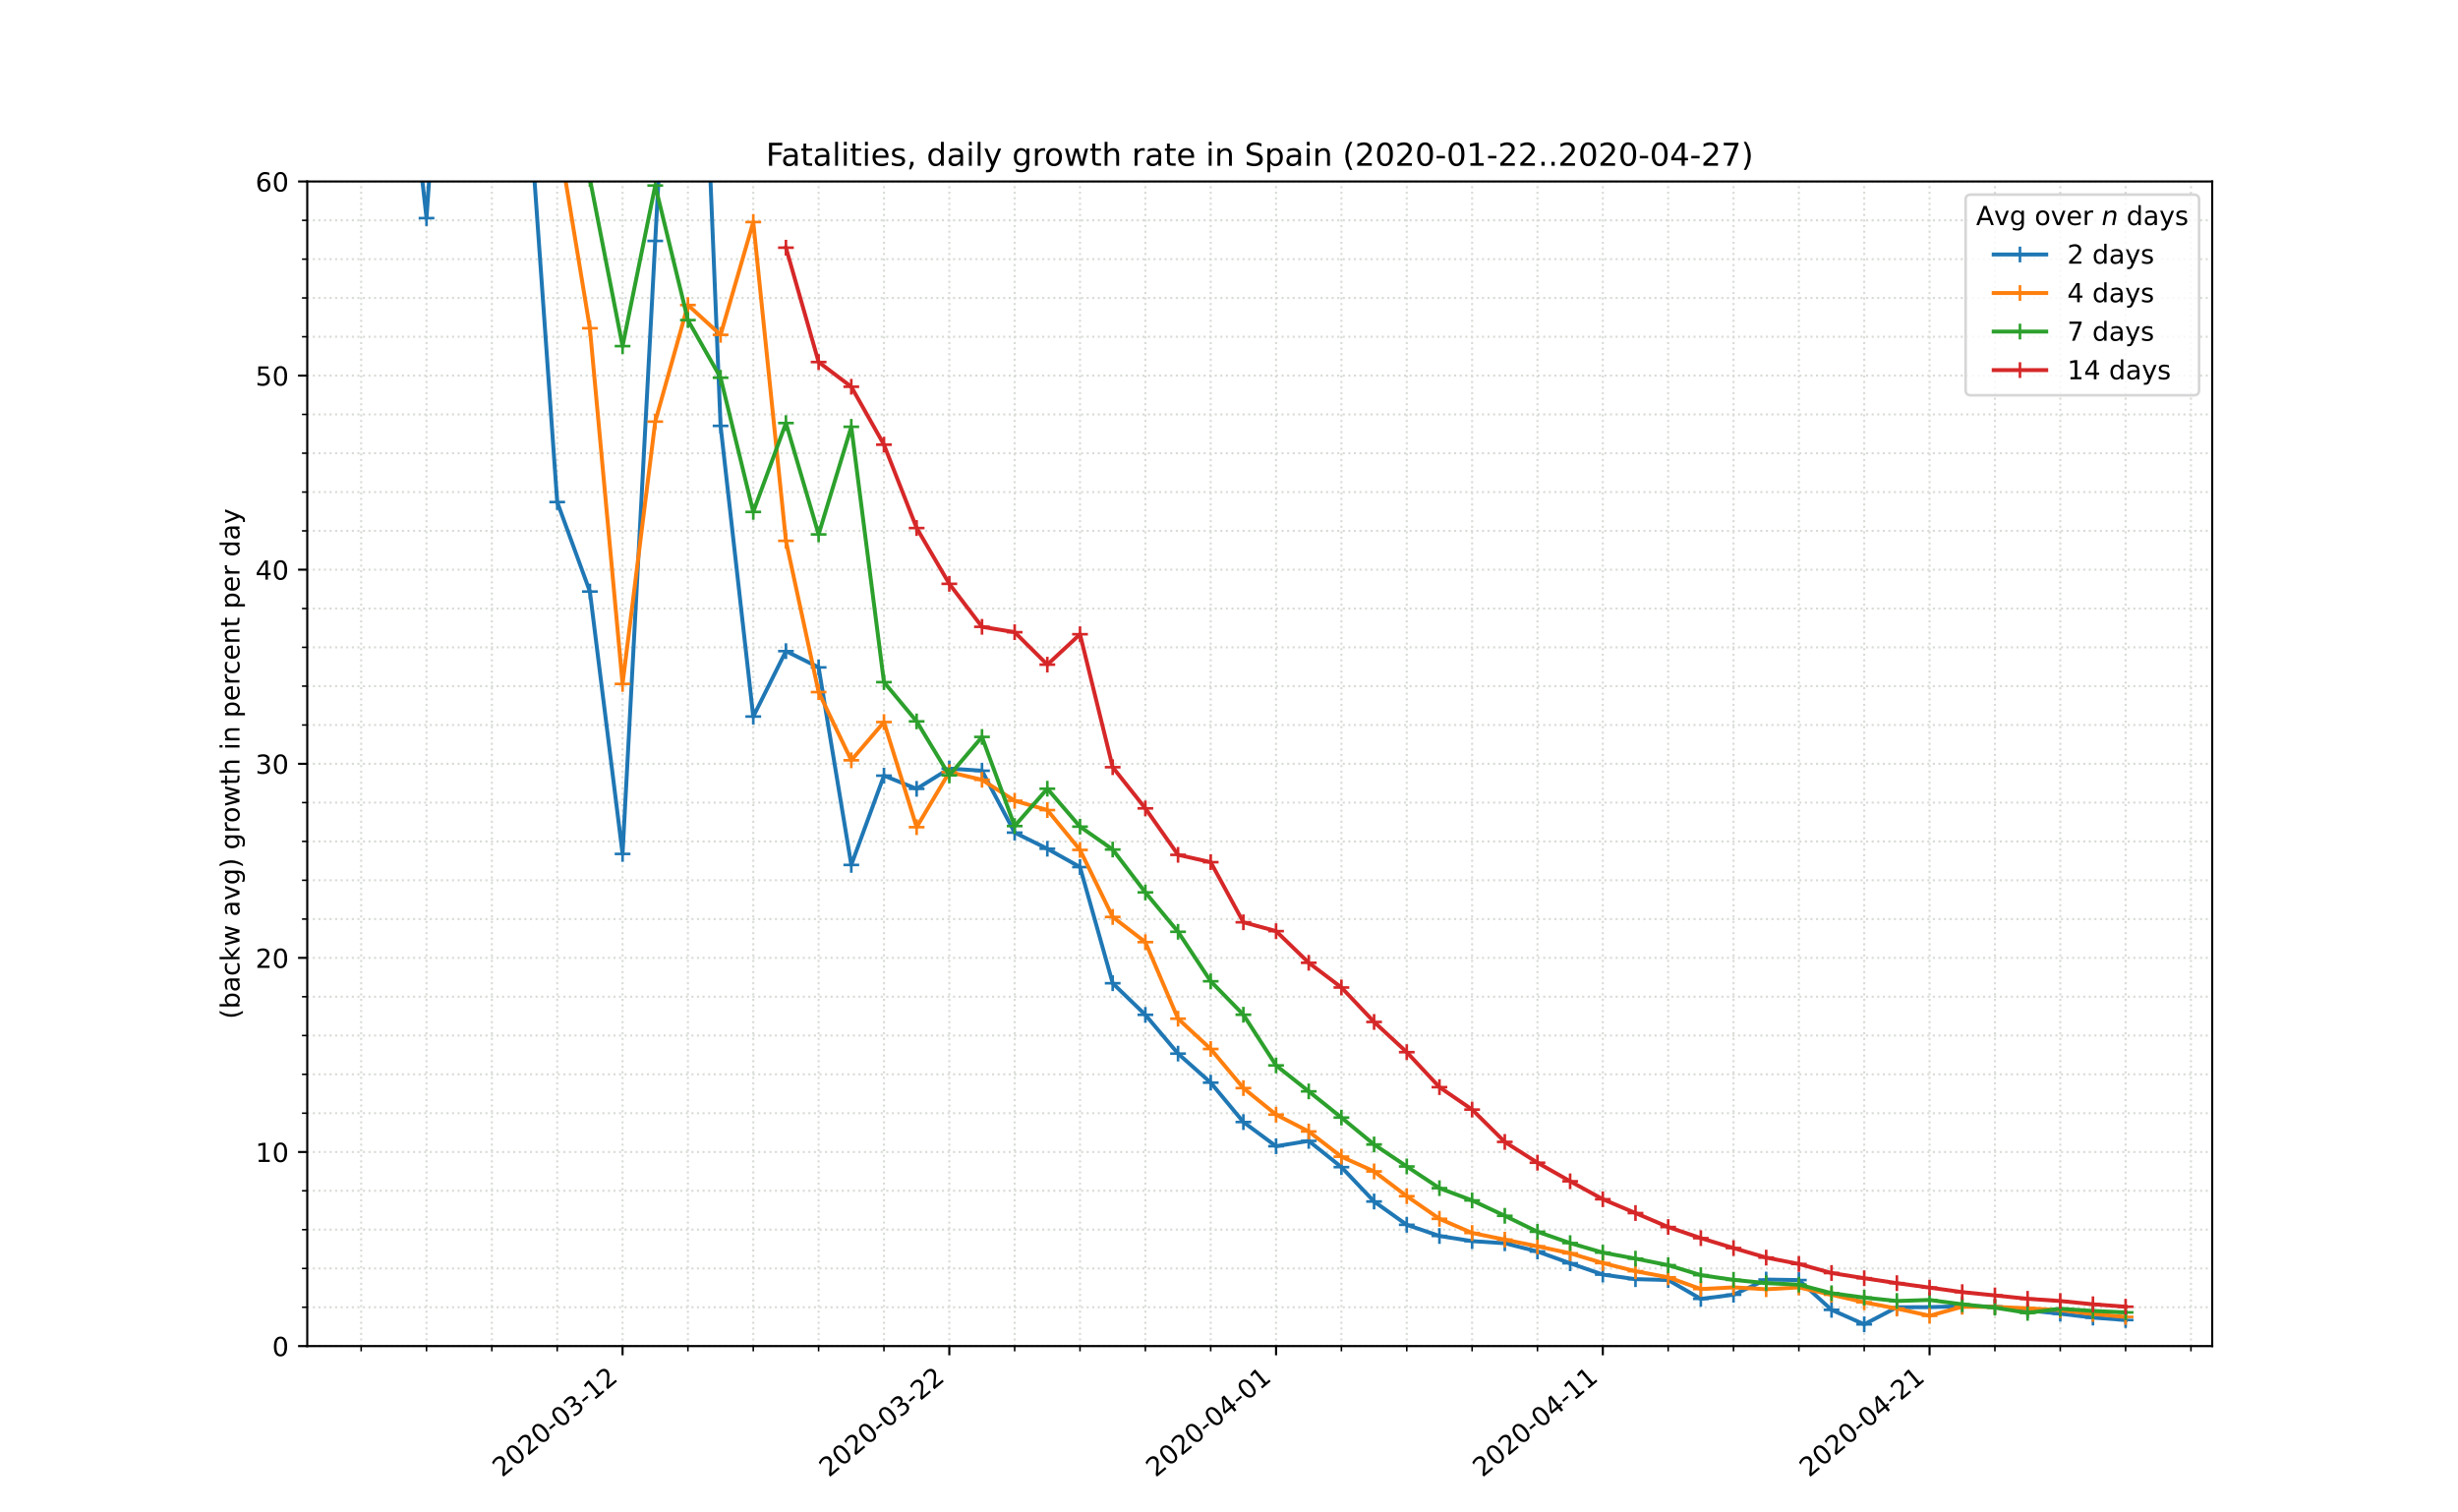 <?xml version="1.0" encoding="utf-8" standalone="no"?>
<!DOCTYPE svg PUBLIC "-//W3C//DTD SVG 1.1//EN"
  "http://www.w3.org/Graphics/SVG/1.1/DTD/svg11.dtd">
<!-- Created with matplotlib (https://matplotlib.org/) -->
<svg height="576pt" version="1.1" viewBox="0 0 936 576" width="936pt" xmlns="http://www.w3.org/2000/svg" xmlns:xlink="http://www.w3.org/1999/xlink">
 <defs>
  <style type="text/css">
*{stroke-linecap:butt;stroke-linejoin:round;}
  </style>
 </defs>
 <g id="figure_1">
  <g id="patch_1">
   <path d="M 0 576 
L 936 576 
L 936 0 
L 0 0 
z
" style="fill:#ffffff;"/>
  </g>
  <g id="axes_1">
   <g id="patch_2">
    <path d="M 117 512.64 
L 842.4 512.64 
L 842.4 69.12 
L 117 69.12 
z
" style="fill:#ffffff;"/>
   </g>
   <g id="matplotlib.axis_1">
    <g id="xtick_1">
     <g id="line2d_1">
      <path clip-path="url(#pa61d2314cd)" d="M 237.07 512.64 
L 237.07 69.12 
" style="fill:none;stroke:#d8dcd6;stroke-dasharray:0.8,1.32;stroke-dashoffset:0;stroke-width:0.8;"/>
     </g>
     <g id="line2d_2">
      <defs>
       <path d="M 0 0 
L 0 3.5 
" id="m01a62827f9" style="stroke:#000000;stroke-width:0.8;"/>
      </defs>
      <g>
       <use style="stroke:#000000;stroke-width:0.8;" x="237.07" xlink:href="#m01a62827f9" y="512.64"/>
      </g>
     </g>
     <g id="text_1">
      <!-- 2020-03-12 -->
      <defs>
       <path d="M 19.188 8.297 
L 53.609 8.297 
L 53.609 0 
L 7.328 0 
L 7.328 8.297 
Q 12.938 14.109 22.625 23.891 
Q 32.328 33.688 34.812 36.531 
Q 39.547 41.844 41.422 45.531 
Q 43.312 49.219 43.312 52.781 
Q 43.312 58.594 39.234 62.25 
Q 35.156 65.922 28.609 65.922 
Q 23.969 65.922 18.812 64.312 
Q 13.672 62.703 7.812 59.422 
L 7.812 69.391 
Q 13.766 71.781 18.938 73 
Q 24.125 74.219 28.422 74.219 
Q 39.75 74.219 46.484 68.547 
Q 53.219 62.891 53.219 53.422 
Q 53.219 48.922 51.531 44.891 
Q 49.859 40.875 45.406 35.406 
Q 44.188 33.984 37.641 27.219 
Q 31.109 20.453 19.188 8.297 
z
" id="DejaVuSans-50"/>
       <path d="M 31.781 66.406 
Q 24.172 66.406 20.328 58.906 
Q 16.5 51.422 16.5 36.375 
Q 16.5 21.391 20.328 13.891 
Q 24.172 6.391 31.781 6.391 
Q 39.453 6.391 43.281 13.891 
Q 47.125 21.391 47.125 36.375 
Q 47.125 51.422 43.281 58.906 
Q 39.453 66.406 31.781 66.406 
z
M 31.781 74.219 
Q 44.047 74.219 50.516 64.516 
Q 56.984 54.828 56.984 36.375 
Q 56.984 17.969 50.516 8.266 
Q 44.047 -1.422 31.781 -1.422 
Q 19.531 -1.422 13.062 8.266 
Q 6.594 17.969 6.594 36.375 
Q 6.594 54.828 13.062 64.516 
Q 19.531 74.219 31.781 74.219 
z
" id="DejaVuSans-48"/>
       <path d="M 4.891 31.391 
L 31.203 31.391 
L 31.203 23.391 
L 4.891 23.391 
z
" id="DejaVuSans-45"/>
       <path d="M 40.578 39.312 
Q 47.656 37.797 51.625 33 
Q 55.609 28.219 55.609 21.188 
Q 55.609 10.406 48.188 4.484 
Q 40.766 -1.422 27.094 -1.422 
Q 22.516 -1.422 17.656 -0.516 
Q 12.797 0.391 7.625 2.203 
L 7.625 11.719 
Q 11.719 9.328 16.594 8.109 
Q 21.484 6.891 26.812 6.891 
Q 36.078 6.891 40.938 10.547 
Q 45.797 14.203 45.797 21.188 
Q 45.797 27.641 41.281 31.266 
Q 36.766 34.906 28.719 34.906 
L 20.219 34.906 
L 20.219 43.016 
L 29.109 43.016 
Q 36.375 43.016 40.234 45.922 
Q 44.094 48.828 44.094 54.297 
Q 44.094 59.906 40.109 62.906 
Q 36.141 65.922 28.719 65.922 
Q 24.656 65.922 20.016 65.031 
Q 15.375 64.156 9.812 62.312 
L 9.812 71.094 
Q 15.438 72.656 20.344 73.438 
Q 25.25 74.219 29.594 74.219 
Q 40.828 74.219 47.359 69.109 
Q 53.906 64.016 53.906 55.328 
Q 53.906 49.266 50.438 45.094 
Q 46.969 40.922 40.578 39.312 
z
" id="DejaVuSans-51"/>
       <path d="M 12.406 8.297 
L 28.516 8.297 
L 28.516 63.922 
L 10.984 60.406 
L 10.984 69.391 
L 28.422 72.906 
L 38.281 72.906 
L 38.281 8.297 
L 54.391 8.297 
L 54.391 0 
L 12.406 0 
z
" id="DejaVuSans-49"/>
      </defs>
      <g transform="translate(191.215 562.817)rotate(-40)scale(0.1 -0.1)">
       <use xlink:href="#DejaVuSans-50"/>
       <use x="63.623" xlink:href="#DejaVuSans-48"/>
       <use x="127.246" xlink:href="#DejaVuSans-50"/>
       <use x="190.869" xlink:href="#DejaVuSans-48"/>
       <use x="254.492" xlink:href="#DejaVuSans-45"/>
       <use x="290.576" xlink:href="#DejaVuSans-48"/>
       <use x="354.199" xlink:href="#DejaVuSans-51"/>
       <use x="417.822" xlink:href="#DejaVuSans-45"/>
       <use x="453.906" xlink:href="#DejaVuSans-49"/>
       <use x="517.529" xlink:href="#DejaVuSans-50"/>
      </g>
     </g>
    </g>
    <g id="xtick_2">
     <g id="line2d_3">
      <path clip-path="url(#pa61d2314cd)" d="M 361.496 512.64 
L 361.496 69.12 
" style="fill:none;stroke:#d8dcd6;stroke-dasharray:0.8,1.32;stroke-dashoffset:0;stroke-width:0.8;"/>
     </g>
     <g id="line2d_4">
      <g>
       <use style="stroke:#000000;stroke-width:0.8;" x="361.496" xlink:href="#m01a62827f9" y="512.64"/>
      </g>
     </g>
     <g id="text_2">
      <!-- 2020-03-22 -->
      <g transform="translate(315.64 562.817)rotate(-40)scale(0.1 -0.1)">
       <use xlink:href="#DejaVuSans-50"/>
       <use x="63.623" xlink:href="#DejaVuSans-48"/>
       <use x="127.246" xlink:href="#DejaVuSans-50"/>
       <use x="190.869" xlink:href="#DejaVuSans-48"/>
       <use x="254.492" xlink:href="#DejaVuSans-45"/>
       <use x="290.576" xlink:href="#DejaVuSans-48"/>
       <use x="354.199" xlink:href="#DejaVuSans-51"/>
       <use x="417.822" xlink:href="#DejaVuSans-45"/>
       <use x="453.906" xlink:href="#DejaVuSans-50"/>
       <use x="517.529" xlink:href="#DejaVuSans-50"/>
      </g>
     </g>
    </g>
    <g id="xtick_3">
     <g id="line2d_5">
      <path clip-path="url(#pa61d2314cd)" d="M 485.921 512.64 
L 485.921 69.12 
" style="fill:none;stroke:#d8dcd6;stroke-dasharray:0.8,1.32;stroke-dashoffset:0;stroke-width:0.8;"/>
     </g>
     <g id="line2d_6">
      <g>
       <use style="stroke:#000000;stroke-width:0.8;" x="485.921" xlink:href="#m01a62827f9" y="512.64"/>
      </g>
     </g>
     <g id="text_3">
      <!-- 2020-04-01 -->
      <defs>
       <path d="M 37.797 64.312 
L 12.891 25.391 
L 37.797 25.391 
z
M 35.203 72.906 
L 47.609 72.906 
L 47.609 25.391 
L 58.016 25.391 
L 58.016 17.188 
L 47.609 17.188 
L 47.609 0 
L 37.797 0 
L 37.797 17.188 
L 4.891 17.188 
L 4.891 26.703 
z
" id="DejaVuSans-52"/>
      </defs>
      <g transform="translate(440.065 562.817)rotate(-40)scale(0.1 -0.1)">
       <use xlink:href="#DejaVuSans-50"/>
       <use x="63.623" xlink:href="#DejaVuSans-48"/>
       <use x="127.246" xlink:href="#DejaVuSans-50"/>
       <use x="190.869" xlink:href="#DejaVuSans-48"/>
       <use x="254.492" xlink:href="#DejaVuSans-45"/>
       <use x="290.576" xlink:href="#DejaVuSans-48"/>
       <use x="354.199" xlink:href="#DejaVuSans-52"/>
       <use x="417.822" xlink:href="#DejaVuSans-45"/>
       <use x="453.906" xlink:href="#DejaVuSans-48"/>
       <use x="517.529" xlink:href="#DejaVuSans-49"/>
      </g>
     </g>
    </g>
    <g id="xtick_4">
     <g id="line2d_7">
      <path clip-path="url(#pa61d2314cd)" d="M 610.347 512.64 
L 610.347 69.12 
" style="fill:none;stroke:#d8dcd6;stroke-dasharray:0.8,1.32;stroke-dashoffset:0;stroke-width:0.8;"/>
     </g>
     <g id="line2d_8">
      <g>
       <use style="stroke:#000000;stroke-width:0.8;" x="610.347" xlink:href="#m01a62827f9" y="512.64"/>
      </g>
     </g>
     <g id="text_4">
      <!-- 2020-04-11 -->
      <g transform="translate(564.491 562.817)rotate(-40)scale(0.1 -0.1)">
       <use xlink:href="#DejaVuSans-50"/>
       <use x="63.623" xlink:href="#DejaVuSans-48"/>
       <use x="127.246" xlink:href="#DejaVuSans-50"/>
       <use x="190.869" xlink:href="#DejaVuSans-48"/>
       <use x="254.492" xlink:href="#DejaVuSans-45"/>
       <use x="290.576" xlink:href="#DejaVuSans-48"/>
       <use x="354.199" xlink:href="#DejaVuSans-52"/>
       <use x="417.822" xlink:href="#DejaVuSans-45"/>
       <use x="453.906" xlink:href="#DejaVuSans-49"/>
       <use x="517.529" xlink:href="#DejaVuSans-49"/>
      </g>
     </g>
    </g>
    <g id="xtick_5">
     <g id="line2d_9">
      <path clip-path="url(#pa61d2314cd)" d="M 734.772 512.64 
L 734.772 69.12 
" style="fill:none;stroke:#d8dcd6;stroke-dasharray:0.8,1.32;stroke-dashoffset:0;stroke-width:0.8;"/>
     </g>
     <g id="line2d_10">
      <g>
       <use style="stroke:#000000;stroke-width:0.8;" x="734.772" xlink:href="#m01a62827f9" y="512.64"/>
      </g>
     </g>
     <g id="text_5">
      <!-- 2020-04-21 -->
      <g transform="translate(688.916 562.817)rotate(-40)scale(0.1 -0.1)">
       <use xlink:href="#DejaVuSans-50"/>
       <use x="63.623" xlink:href="#DejaVuSans-48"/>
       <use x="127.246" xlink:href="#DejaVuSans-50"/>
       <use x="190.869" xlink:href="#DejaVuSans-48"/>
       <use x="254.492" xlink:href="#DejaVuSans-45"/>
       <use x="290.576" xlink:href="#DejaVuSans-48"/>
       <use x="354.199" xlink:href="#DejaVuSans-52"/>
       <use x="417.822" xlink:href="#DejaVuSans-45"/>
       <use x="453.906" xlink:href="#DejaVuSans-50"/>
       <use x="517.529" xlink:href="#DejaVuSans-49"/>
      </g>
     </g>
    </g>
    <g id="xtick_6">
     <g id="line2d_11">
      <path clip-path="url(#pa61d2314cd)" d="M 137.53 512.64 
L 137.53 69.12 
" style="fill:none;stroke:#d8dcd6;stroke-dasharray:0.8,1.32;stroke-dashoffset:0;stroke-width:0.8;"/>
     </g>
     <g id="line2d_12">
      <defs>
       <path d="M 0 0 
L 0 2 
" id="mbed33c80c7" style="stroke:#000000;stroke-width:0.6;"/>
      </defs>
      <g>
       <use style="stroke:#000000;stroke-width:0.6;" x="137.53" xlink:href="#mbed33c80c7" y="512.64"/>
      </g>
     </g>
    </g>
    <g id="xtick_7">
     <g id="line2d_13">
      <path clip-path="url(#pa61d2314cd)" d="M 162.415 512.64 
L 162.415 69.12 
" style="fill:none;stroke:#d8dcd6;stroke-dasharray:0.8,1.32;stroke-dashoffset:0;stroke-width:0.8;"/>
     </g>
     <g id="line2d_14">
      <g>
       <use style="stroke:#000000;stroke-width:0.6;" x="162.415" xlink:href="#mbed33c80c7" y="512.64"/>
      </g>
     </g>
    </g>
    <g id="xtick_8">
     <g id="line2d_15">
      <path clip-path="url(#pa61d2314cd)" d="M 187.3 512.64 
L 187.3 69.12 
" style="fill:none;stroke:#d8dcd6;stroke-dasharray:0.8,1.32;stroke-dashoffset:0;stroke-width:0.8;"/>
     </g>
     <g id="line2d_16">
      <g>
       <use style="stroke:#000000;stroke-width:0.6;" x="187.3" xlink:href="#mbed33c80c7" y="512.64"/>
      </g>
     </g>
    </g>
    <g id="xtick_9">
     <g id="line2d_17">
      <path clip-path="url(#pa61d2314cd)" d="M 212.185 512.64 
L 212.185 69.12 
" style="fill:none;stroke:#d8dcd6;stroke-dasharray:0.8,1.32;stroke-dashoffset:0;stroke-width:0.8;"/>
     </g>
     <g id="line2d_18">
      <g>
       <use style="stroke:#000000;stroke-width:0.6;" x="212.185" xlink:href="#mbed33c80c7" y="512.64"/>
      </g>
     </g>
    </g>
    <g id="xtick_10">
     <g id="line2d_19">
      <path clip-path="url(#pa61d2314cd)" d="M 261.956 512.64 
L 261.956 69.12 
" style="fill:none;stroke:#d8dcd6;stroke-dasharray:0.8,1.32;stroke-dashoffset:0;stroke-width:0.8;"/>
     </g>
     <g id="line2d_20">
      <g>
       <use style="stroke:#000000;stroke-width:0.6;" x="261.956" xlink:href="#mbed33c80c7" y="512.64"/>
      </g>
     </g>
    </g>
    <g id="xtick_11">
     <g id="line2d_21">
      <path clip-path="url(#pa61d2314cd)" d="M 286.841 512.64 
L 286.841 69.12 
" style="fill:none;stroke:#d8dcd6;stroke-dasharray:0.8,1.32;stroke-dashoffset:0;stroke-width:0.8;"/>
     </g>
     <g id="line2d_22">
      <g>
       <use style="stroke:#000000;stroke-width:0.6;" x="286.841" xlink:href="#mbed33c80c7" y="512.64"/>
      </g>
     </g>
    </g>
    <g id="xtick_12">
     <g id="line2d_23">
      <path clip-path="url(#pa61d2314cd)" d="M 311.726 512.64 
L 311.726 69.12 
" style="fill:none;stroke:#d8dcd6;stroke-dasharray:0.8,1.32;stroke-dashoffset:0;stroke-width:0.8;"/>
     </g>
     <g id="line2d_24">
      <g>
       <use style="stroke:#000000;stroke-width:0.6;" x="311.726" xlink:href="#mbed33c80c7" y="512.64"/>
      </g>
     </g>
    </g>
    <g id="xtick_13">
     <g id="line2d_25">
      <path clip-path="url(#pa61d2314cd)" d="M 336.611 512.64 
L 336.611 69.12 
" style="fill:none;stroke:#d8dcd6;stroke-dasharray:0.8,1.32;stroke-dashoffset:0;stroke-width:0.8;"/>
     </g>
     <g id="line2d_26">
      <g>
       <use style="stroke:#000000;stroke-width:0.6;" x="336.611" xlink:href="#mbed33c80c7" y="512.64"/>
      </g>
     </g>
    </g>
    <g id="xtick_14">
     <g id="line2d_27">
      <path clip-path="url(#pa61d2314cd)" d="M 386.381 512.64 
L 386.381 69.12 
" style="fill:none;stroke:#d8dcd6;stroke-dasharray:0.8,1.32;stroke-dashoffset:0;stroke-width:0.8;"/>
     </g>
     <g id="line2d_28">
      <g>
       <use style="stroke:#000000;stroke-width:0.6;" x="386.381" xlink:href="#mbed33c80c7" y="512.64"/>
      </g>
     </g>
    </g>
    <g id="xtick_15">
     <g id="line2d_29">
      <path clip-path="url(#pa61d2314cd)" d="M 411.266 512.64 
L 411.266 69.12 
" style="fill:none;stroke:#d8dcd6;stroke-dasharray:0.8,1.32;stroke-dashoffset:0;stroke-width:0.8;"/>
     </g>
     <g id="line2d_30">
      <g>
       <use style="stroke:#000000;stroke-width:0.6;" x="411.266" xlink:href="#mbed33c80c7" y="512.64"/>
      </g>
     </g>
    </g>
    <g id="xtick_16">
     <g id="line2d_31">
      <path clip-path="url(#pa61d2314cd)" d="M 436.151 512.64 
L 436.151 69.12 
" style="fill:none;stroke:#d8dcd6;stroke-dasharray:0.8,1.32;stroke-dashoffset:0;stroke-width:0.8;"/>
     </g>
     <g id="line2d_32">
      <g>
       <use style="stroke:#000000;stroke-width:0.6;" x="436.151" xlink:href="#mbed33c80c7" y="512.64"/>
      </g>
     </g>
    </g>
    <g id="xtick_17">
     <g id="line2d_33">
      <path clip-path="url(#pa61d2314cd)" d="M 461.036 512.64 
L 461.036 69.12 
" style="fill:none;stroke:#d8dcd6;stroke-dasharray:0.8,1.32;stroke-dashoffset:0;stroke-width:0.8;"/>
     </g>
     <g id="line2d_34">
      <g>
       <use style="stroke:#000000;stroke-width:0.6;" x="461.036" xlink:href="#mbed33c80c7" y="512.64"/>
      </g>
     </g>
    </g>
    <g id="xtick_18">
     <g id="line2d_35">
      <path clip-path="url(#pa61d2314cd)" d="M 510.806 512.64 
L 510.806 69.12 
" style="fill:none;stroke:#d8dcd6;stroke-dasharray:0.8,1.32;stroke-dashoffset:0;stroke-width:0.8;"/>
     </g>
     <g id="line2d_36">
      <g>
       <use style="stroke:#000000;stroke-width:0.6;" x="510.806" xlink:href="#mbed33c80c7" y="512.64"/>
      </g>
     </g>
    </g>
    <g id="xtick_19">
     <g id="line2d_37">
      <path clip-path="url(#pa61d2314cd)" d="M 535.691 512.64 
L 535.691 69.12 
" style="fill:none;stroke:#d8dcd6;stroke-dasharray:0.8,1.32;stroke-dashoffset:0;stroke-width:0.8;"/>
     </g>
     <g id="line2d_38">
      <g>
       <use style="stroke:#000000;stroke-width:0.6;" x="535.691" xlink:href="#mbed33c80c7" y="512.64"/>
      </g>
     </g>
    </g>
    <g id="xtick_20">
     <g id="line2d_39">
      <path clip-path="url(#pa61d2314cd)" d="M 560.577 512.64 
L 560.577 69.12 
" style="fill:none;stroke:#d8dcd6;stroke-dasharray:0.8,1.32;stroke-dashoffset:0;stroke-width:0.8;"/>
     </g>
     <g id="line2d_40">
      <g>
       <use style="stroke:#000000;stroke-width:0.6;" x="560.577" xlink:href="#mbed33c80c7" y="512.64"/>
      </g>
     </g>
    </g>
    <g id="xtick_21">
     <g id="line2d_41">
      <path clip-path="url(#pa61d2314cd)" d="M 585.462 512.64 
L 585.462 69.12 
" style="fill:none;stroke:#d8dcd6;stroke-dasharray:0.8,1.32;stroke-dashoffset:0;stroke-width:0.8;"/>
     </g>
     <g id="line2d_42">
      <g>
       <use style="stroke:#000000;stroke-width:0.6;" x="585.462" xlink:href="#mbed33c80c7" y="512.64"/>
      </g>
     </g>
    </g>
    <g id="xtick_22">
     <g id="line2d_43">
      <path clip-path="url(#pa61d2314cd)" d="M 635.232 512.64 
L 635.232 69.12 
" style="fill:none;stroke:#d8dcd6;stroke-dasharray:0.8,1.32;stroke-dashoffset:0;stroke-width:0.8;"/>
     </g>
     <g id="line2d_44">
      <g>
       <use style="stroke:#000000;stroke-width:0.6;" x="635.232" xlink:href="#mbed33c80c7" y="512.64"/>
      </g>
     </g>
    </g>
    <g id="xtick_23">
     <g id="line2d_45">
      <path clip-path="url(#pa61d2314cd)" d="M 660.117 512.64 
L 660.117 69.12 
" style="fill:none;stroke:#d8dcd6;stroke-dasharray:0.8,1.32;stroke-dashoffset:0;stroke-width:0.8;"/>
     </g>
     <g id="line2d_46">
      <g>
       <use style="stroke:#000000;stroke-width:0.6;" x="660.117" xlink:href="#mbed33c80c7" y="512.64"/>
      </g>
     </g>
    </g>
    <g id="xtick_24">
     <g id="line2d_47">
      <path clip-path="url(#pa61d2314cd)" d="M 685.002 512.64 
L 685.002 69.12 
" style="fill:none;stroke:#d8dcd6;stroke-dasharray:0.8,1.32;stroke-dashoffset:0;stroke-width:0.8;"/>
     </g>
     <g id="line2d_48">
      <g>
       <use style="stroke:#000000;stroke-width:0.6;" x="685.002" xlink:href="#mbed33c80c7" y="512.64"/>
      </g>
     </g>
    </g>
    <g id="xtick_25">
     <g id="line2d_49">
      <path clip-path="url(#pa61d2314cd)" d="M 709.887 512.64 
L 709.887 69.12 
" style="fill:none;stroke:#d8dcd6;stroke-dasharray:0.8,1.32;stroke-dashoffset:0;stroke-width:0.8;"/>
     </g>
     <g id="line2d_50">
      <g>
       <use style="stroke:#000000;stroke-width:0.6;" x="709.887" xlink:href="#mbed33c80c7" y="512.64"/>
      </g>
     </g>
    </g>
    <g id="xtick_26">
     <g id="line2d_51">
      <path clip-path="url(#pa61d2314cd)" d="M 759.657 512.64 
L 759.657 69.12 
" style="fill:none;stroke:#d8dcd6;stroke-dasharray:0.8,1.32;stroke-dashoffset:0;stroke-width:0.8;"/>
     </g>
     <g id="line2d_52">
      <g>
       <use style="stroke:#000000;stroke-width:0.6;" x="759.657" xlink:href="#mbed33c80c7" y="512.64"/>
      </g>
     </g>
    </g>
    <g id="xtick_27">
     <g id="line2d_53">
      <path clip-path="url(#pa61d2314cd)" d="M 784.542 512.64 
L 784.542 69.12 
" style="fill:none;stroke:#d8dcd6;stroke-dasharray:0.8,1.32;stroke-dashoffset:0;stroke-width:0.8;"/>
     </g>
     <g id="line2d_54">
      <g>
       <use style="stroke:#000000;stroke-width:0.6;" x="784.542" xlink:href="#mbed33c80c7" y="512.64"/>
      </g>
     </g>
    </g>
    <g id="xtick_28">
     <g id="line2d_55">
      <path clip-path="url(#pa61d2314cd)" d="M 809.427 512.64 
L 809.427 69.12 
" style="fill:none;stroke:#d8dcd6;stroke-dasharray:0.8,1.32;stroke-dashoffset:0;stroke-width:0.8;"/>
     </g>
     <g id="line2d_56">
      <g>
       <use style="stroke:#000000;stroke-width:0.6;" x="809.427" xlink:href="#mbed33c80c7" y="512.64"/>
      </g>
     </g>
    </g>
    <g id="xtick_29">
     <g id="line2d_57">
      <path clip-path="url(#pa61d2314cd)" d="M 834.312 512.64 
L 834.312 69.12 
" style="fill:none;stroke:#d8dcd6;stroke-dasharray:0.8,1.32;stroke-dashoffset:0;stroke-width:0.8;"/>
     </g>
     <g id="line2d_58">
      <g>
       <use style="stroke:#000000;stroke-width:0.6;" x="834.312" xlink:href="#mbed33c80c7" y="512.64"/>
      </g>
     </g>
    </g>
   </g>
   <g id="matplotlib.axis_2">
    <g id="ytick_1">
     <g id="line2d_59">
      <path clip-path="url(#pa61d2314cd)" d="M 117 512.64 
L 842.4 512.64 
" style="fill:none;stroke:#d8dcd6;stroke-dasharray:0.8,1.32;stroke-dashoffset:0;stroke-width:0.8;"/>
     </g>
     <g id="line2d_60">
      <defs>
       <path d="M 0 0 
L -3.5 0 
" id="ma76a287f0f" style="stroke:#000000;stroke-width:0.8;"/>
      </defs>
      <g>
       <use style="stroke:#000000;stroke-width:0.8;" x="117" xlink:href="#ma76a287f0f" y="512.64"/>
      </g>
     </g>
     <g id="text_6">
      <!-- 0 -->
      <g transform="translate(103.638 516.439)scale(0.1 -0.1)">
       <use xlink:href="#DejaVuSans-48"/>
      </g>
     </g>
    </g>
    <g id="ytick_2">
     <g id="line2d_61">
      <path clip-path="url(#pa61d2314cd)" d="M 117 438.72 
L 842.4 438.72 
" style="fill:none;stroke:#d8dcd6;stroke-dasharray:0.8,1.32;stroke-dashoffset:0;stroke-width:0.8;"/>
     </g>
     <g id="line2d_62">
      <g>
       <use style="stroke:#000000;stroke-width:0.8;" x="117" xlink:href="#ma76a287f0f" y="438.72"/>
      </g>
     </g>
     <g id="text_7">
      <!-- 10 -->
      <g transform="translate(97.275 442.519)scale(0.1 -0.1)">
       <use xlink:href="#DejaVuSans-49"/>
       <use x="63.623" xlink:href="#DejaVuSans-48"/>
      </g>
     </g>
    </g>
    <g id="ytick_3">
     <g id="line2d_63">
      <path clip-path="url(#pa61d2314cd)" d="M 117 364.8 
L 842.4 364.8 
" style="fill:none;stroke:#d8dcd6;stroke-dasharray:0.8,1.32;stroke-dashoffset:0;stroke-width:0.8;"/>
     </g>
     <g id="line2d_64">
      <g>
       <use style="stroke:#000000;stroke-width:0.8;" x="117" xlink:href="#ma76a287f0f" y="364.8"/>
      </g>
     </g>
     <g id="text_8">
      <!-- 20 -->
      <g transform="translate(97.275 368.599)scale(0.1 -0.1)">
       <use xlink:href="#DejaVuSans-50"/>
       <use x="63.623" xlink:href="#DejaVuSans-48"/>
      </g>
     </g>
    </g>
    <g id="ytick_4">
     <g id="line2d_65">
      <path clip-path="url(#pa61d2314cd)" d="M 117 290.88 
L 842.4 290.88 
" style="fill:none;stroke:#d8dcd6;stroke-dasharray:0.8,1.32;stroke-dashoffset:0;stroke-width:0.8;"/>
     </g>
     <g id="line2d_66">
      <g>
       <use style="stroke:#000000;stroke-width:0.8;" x="117" xlink:href="#ma76a287f0f" y="290.88"/>
      </g>
     </g>
     <g id="text_9">
      <!-- 30 -->
      <g transform="translate(97.275 294.679)scale(0.1 -0.1)">
       <use xlink:href="#DejaVuSans-51"/>
       <use x="63.623" xlink:href="#DejaVuSans-48"/>
      </g>
     </g>
    </g>
    <g id="ytick_5">
     <g id="line2d_67">
      <path clip-path="url(#pa61d2314cd)" d="M 117 216.96 
L 842.4 216.96 
" style="fill:none;stroke:#d8dcd6;stroke-dasharray:0.8,1.32;stroke-dashoffset:0;stroke-width:0.8;"/>
     </g>
     <g id="line2d_68">
      <g>
       <use style="stroke:#000000;stroke-width:0.8;" x="117" xlink:href="#ma76a287f0f" y="216.96"/>
      </g>
     </g>
     <g id="text_10">
      <!-- 40 -->
      <g transform="translate(97.275 220.759)scale(0.1 -0.1)">
       <use xlink:href="#DejaVuSans-52"/>
       <use x="63.623" xlink:href="#DejaVuSans-48"/>
      </g>
     </g>
    </g>
    <g id="ytick_6">
     <g id="line2d_69">
      <path clip-path="url(#pa61d2314cd)" d="M 117 143.04 
L 842.4 143.04 
" style="fill:none;stroke:#d8dcd6;stroke-dasharray:0.8,1.32;stroke-dashoffset:0;stroke-width:0.8;"/>
     </g>
     <g id="line2d_70">
      <g>
       <use style="stroke:#000000;stroke-width:0.8;" x="117" xlink:href="#ma76a287f0f" y="143.04"/>
      </g>
     </g>
     <g id="text_11">
      <!-- 50 -->
      <defs>
       <path d="M 10.797 72.906 
L 49.516 72.906 
L 49.516 64.594 
L 19.828 64.594 
L 19.828 46.734 
Q 21.969 47.469 24.109 47.828 
Q 26.266 48.188 28.422 48.188 
Q 40.625 48.188 47.75 41.5 
Q 54.891 34.812 54.891 23.391 
Q 54.891 11.625 47.562 5.094 
Q 40.234 -1.422 26.906 -1.422 
Q 22.312 -1.422 17.547 -0.641 
Q 12.797 0.141 7.719 1.703 
L 7.719 11.625 
Q 12.109 9.234 16.797 8.062 
Q 21.484 6.891 26.703 6.891 
Q 35.156 6.891 40.078 11.328 
Q 45.016 15.766 45.016 23.391 
Q 45.016 31 40.078 35.438 
Q 35.156 39.891 26.703 39.891 
Q 22.75 39.891 18.812 39.016 
Q 14.891 38.141 10.797 36.281 
z
" id="DejaVuSans-53"/>
      </defs>
      <g transform="translate(97.275 146.839)scale(0.1 -0.1)">
       <use xlink:href="#DejaVuSans-53"/>
       <use x="63.623" xlink:href="#DejaVuSans-48"/>
      </g>
     </g>
    </g>
    <g id="ytick_7">
     <g id="line2d_71">
      <path clip-path="url(#pa61d2314cd)" d="M 117 69.12 
L 842.4 69.12 
" style="fill:none;stroke:#d8dcd6;stroke-dasharray:0.8,1.32;stroke-dashoffset:0;stroke-width:0.8;"/>
     </g>
     <g id="line2d_72">
      <g>
       <use style="stroke:#000000;stroke-width:0.8;" x="117" xlink:href="#ma76a287f0f" y="69.12"/>
      </g>
     </g>
     <g id="text_12">
      <!-- 60 -->
      <defs>
       <path d="M 33.016 40.375 
Q 26.375 40.375 22.484 35.828 
Q 18.609 31.297 18.609 23.391 
Q 18.609 15.531 22.484 10.953 
Q 26.375 6.391 33.016 6.391 
Q 39.656 6.391 43.531 10.953 
Q 47.406 15.531 47.406 23.391 
Q 47.406 31.297 43.531 35.828 
Q 39.656 40.375 33.016 40.375 
z
M 52.594 71.297 
L 52.594 62.312 
Q 48.875 64.062 45.094 64.984 
Q 41.312 65.922 37.594 65.922 
Q 27.828 65.922 22.672 59.328 
Q 17.531 52.734 16.797 39.406 
Q 19.672 43.656 24.016 45.922 
Q 28.375 48.188 33.594 48.188 
Q 44.578 48.188 50.953 41.516 
Q 57.328 34.859 57.328 23.391 
Q 57.328 12.156 50.688 5.359 
Q 44.047 -1.422 33.016 -1.422 
Q 20.359 -1.422 13.672 8.266 
Q 6.984 17.969 6.984 36.375 
Q 6.984 53.656 15.188 63.938 
Q 23.391 74.219 37.203 74.219 
Q 40.922 74.219 44.703 73.484 
Q 48.484 72.75 52.594 71.297 
z
" id="DejaVuSans-54"/>
      </defs>
      <g transform="translate(97.275 72.919)scale(0.1 -0.1)">
       <use xlink:href="#DejaVuSans-54"/>
       <use x="63.623" xlink:href="#DejaVuSans-48"/>
      </g>
     </g>
    </g>
    <g id="ytick_8">
     <g id="line2d_73">
      <path clip-path="url(#pa61d2314cd)" d="M 117 497.856 
L 842.4 497.856 
" style="fill:none;stroke:#d8dcd6;stroke-dasharray:0.8,1.32;stroke-dashoffset:0;stroke-width:0.8;"/>
     </g>
     <g id="line2d_74">
      <defs>
       <path d="M 0 0 
L -2 0 
" id="m5d0fc878c1" style="stroke:#000000;stroke-width:0.6;"/>
      </defs>
      <g>
       <use style="stroke:#000000;stroke-width:0.6;" x="117" xlink:href="#m5d0fc878c1" y="497.856"/>
      </g>
     </g>
    </g>
    <g id="ytick_9">
     <g id="line2d_75">
      <path clip-path="url(#pa61d2314cd)" d="M 117 483.072 
L 842.4 483.072 
" style="fill:none;stroke:#d8dcd6;stroke-dasharray:0.8,1.32;stroke-dashoffset:0;stroke-width:0.8;"/>
     </g>
     <g id="line2d_76">
      <g>
       <use style="stroke:#000000;stroke-width:0.6;" x="117" xlink:href="#m5d0fc878c1" y="483.072"/>
      </g>
     </g>
    </g>
    <g id="ytick_10">
     <g id="line2d_77">
      <path clip-path="url(#pa61d2314cd)" d="M 117 468.288 
L 842.4 468.288 
" style="fill:none;stroke:#d8dcd6;stroke-dasharray:0.8,1.32;stroke-dashoffset:0;stroke-width:0.8;"/>
     </g>
     <g id="line2d_78">
      <g>
       <use style="stroke:#000000;stroke-width:0.6;" x="117" xlink:href="#m5d0fc878c1" y="468.288"/>
      </g>
     </g>
    </g>
    <g id="ytick_11">
     <g id="line2d_79">
      <path clip-path="url(#pa61d2314cd)" d="M 117 453.504 
L 842.4 453.504 
" style="fill:none;stroke:#d8dcd6;stroke-dasharray:0.8,1.32;stroke-dashoffset:0;stroke-width:0.8;"/>
     </g>
     <g id="line2d_80">
      <g>
       <use style="stroke:#000000;stroke-width:0.6;" x="117" xlink:href="#m5d0fc878c1" y="453.504"/>
      </g>
     </g>
    </g>
    <g id="ytick_12">
     <g id="line2d_81">
      <path clip-path="url(#pa61d2314cd)" d="M 117 423.936 
L 842.4 423.936 
" style="fill:none;stroke:#d8dcd6;stroke-dasharray:0.8,1.32;stroke-dashoffset:0;stroke-width:0.8;"/>
     </g>
     <g id="line2d_82">
      <g>
       <use style="stroke:#000000;stroke-width:0.6;" x="117" xlink:href="#m5d0fc878c1" y="423.936"/>
      </g>
     </g>
    </g>
    <g id="ytick_13">
     <g id="line2d_83">
      <path clip-path="url(#pa61d2314cd)" d="M 117 409.152 
L 842.4 409.152 
" style="fill:none;stroke:#d8dcd6;stroke-dasharray:0.8,1.32;stroke-dashoffset:0;stroke-width:0.8;"/>
     </g>
     <g id="line2d_84">
      <g>
       <use style="stroke:#000000;stroke-width:0.6;" x="117" xlink:href="#m5d0fc878c1" y="409.152"/>
      </g>
     </g>
    </g>
    <g id="ytick_14">
     <g id="line2d_85">
      <path clip-path="url(#pa61d2314cd)" d="M 117 394.368 
L 842.4 394.368 
" style="fill:none;stroke:#d8dcd6;stroke-dasharray:0.8,1.32;stroke-dashoffset:0;stroke-width:0.8;"/>
     </g>
     <g id="line2d_86">
      <g>
       <use style="stroke:#000000;stroke-width:0.6;" x="117" xlink:href="#m5d0fc878c1" y="394.368"/>
      </g>
     </g>
    </g>
    <g id="ytick_15">
     <g id="line2d_87">
      <path clip-path="url(#pa61d2314cd)" d="M 117 379.584 
L 842.4 379.584 
" style="fill:none;stroke:#d8dcd6;stroke-dasharray:0.8,1.32;stroke-dashoffset:0;stroke-width:0.8;"/>
     </g>
     <g id="line2d_88">
      <g>
       <use style="stroke:#000000;stroke-width:0.6;" x="117" xlink:href="#m5d0fc878c1" y="379.584"/>
      </g>
     </g>
    </g>
    <g id="ytick_16">
     <g id="line2d_89">
      <path clip-path="url(#pa61d2314cd)" d="M 117 350.016 
L 842.4 350.016 
" style="fill:none;stroke:#d8dcd6;stroke-dasharray:0.8,1.32;stroke-dashoffset:0;stroke-width:0.8;"/>
     </g>
     <g id="line2d_90">
      <g>
       <use style="stroke:#000000;stroke-width:0.6;" x="117" xlink:href="#m5d0fc878c1" y="350.016"/>
      </g>
     </g>
    </g>
    <g id="ytick_17">
     <g id="line2d_91">
      <path clip-path="url(#pa61d2314cd)" d="M 117 335.232 
L 842.4 335.232 
" style="fill:none;stroke:#d8dcd6;stroke-dasharray:0.8,1.32;stroke-dashoffset:0;stroke-width:0.8;"/>
     </g>
     <g id="line2d_92">
      <g>
       <use style="stroke:#000000;stroke-width:0.6;" x="117" xlink:href="#m5d0fc878c1" y="335.232"/>
      </g>
     </g>
    </g>
    <g id="ytick_18">
     <g id="line2d_93">
      <path clip-path="url(#pa61d2314cd)" d="M 117 320.448 
L 842.4 320.448 
" style="fill:none;stroke:#d8dcd6;stroke-dasharray:0.8,1.32;stroke-dashoffset:0;stroke-width:0.8;"/>
     </g>
     <g id="line2d_94">
      <g>
       <use style="stroke:#000000;stroke-width:0.6;" x="117" xlink:href="#m5d0fc878c1" y="320.448"/>
      </g>
     </g>
    </g>
    <g id="ytick_19">
     <g id="line2d_95">
      <path clip-path="url(#pa61d2314cd)" d="M 117 305.664 
L 842.4 305.664 
" style="fill:none;stroke:#d8dcd6;stroke-dasharray:0.8,1.32;stroke-dashoffset:0;stroke-width:0.8;"/>
     </g>
     <g id="line2d_96">
      <g>
       <use style="stroke:#000000;stroke-width:0.6;" x="117" xlink:href="#m5d0fc878c1" y="305.664"/>
      </g>
     </g>
    </g>
    <g id="ytick_20">
     <g id="line2d_97">
      <path clip-path="url(#pa61d2314cd)" d="M 117 276.096 
L 842.4 276.096 
" style="fill:none;stroke:#d8dcd6;stroke-dasharray:0.8,1.32;stroke-dashoffset:0;stroke-width:0.8;"/>
     </g>
     <g id="line2d_98">
      <g>
       <use style="stroke:#000000;stroke-width:0.6;" x="117" xlink:href="#m5d0fc878c1" y="276.096"/>
      </g>
     </g>
    </g>
    <g id="ytick_21">
     <g id="line2d_99">
      <path clip-path="url(#pa61d2314cd)" d="M 117 261.312 
L 842.4 261.312 
" style="fill:none;stroke:#d8dcd6;stroke-dasharray:0.8,1.32;stroke-dashoffset:0;stroke-width:0.8;"/>
     </g>
     <g id="line2d_100">
      <g>
       <use style="stroke:#000000;stroke-width:0.6;" x="117" xlink:href="#m5d0fc878c1" y="261.312"/>
      </g>
     </g>
    </g>
    <g id="ytick_22">
     <g id="line2d_101">
      <path clip-path="url(#pa61d2314cd)" d="M 117 246.528 
L 842.4 246.528 
" style="fill:none;stroke:#d8dcd6;stroke-dasharray:0.8,1.32;stroke-dashoffset:0;stroke-width:0.8;"/>
     </g>
     <g id="line2d_102">
      <g>
       <use style="stroke:#000000;stroke-width:0.6;" x="117" xlink:href="#m5d0fc878c1" y="246.528"/>
      </g>
     </g>
    </g>
    <g id="ytick_23">
     <g id="line2d_103">
      <path clip-path="url(#pa61d2314cd)" d="M 117 231.744 
L 842.4 231.744 
" style="fill:none;stroke:#d8dcd6;stroke-dasharray:0.8,1.32;stroke-dashoffset:0;stroke-width:0.8;"/>
     </g>
     <g id="line2d_104">
      <g>
       <use style="stroke:#000000;stroke-width:0.6;" x="117" xlink:href="#m5d0fc878c1" y="231.744"/>
      </g>
     </g>
    </g>
    <g id="ytick_24">
     <g id="line2d_105">
      <path clip-path="url(#pa61d2314cd)" d="M 117 202.176 
L 842.4 202.176 
" style="fill:none;stroke:#d8dcd6;stroke-dasharray:0.8,1.32;stroke-dashoffset:0;stroke-width:0.8;"/>
     </g>
     <g id="line2d_106">
      <g>
       <use style="stroke:#000000;stroke-width:0.6;" x="117" xlink:href="#m5d0fc878c1" y="202.176"/>
      </g>
     </g>
    </g>
    <g id="ytick_25">
     <g id="line2d_107">
      <path clip-path="url(#pa61d2314cd)" d="M 117 187.392 
L 842.4 187.392 
" style="fill:none;stroke:#d8dcd6;stroke-dasharray:0.8,1.32;stroke-dashoffset:0;stroke-width:0.8;"/>
     </g>
     <g id="line2d_108">
      <g>
       <use style="stroke:#000000;stroke-width:0.6;" x="117" xlink:href="#m5d0fc878c1" y="187.392"/>
      </g>
     </g>
    </g>
    <g id="ytick_26">
     <g id="line2d_109">
      <path clip-path="url(#pa61d2314cd)" d="M 117 172.608 
L 842.4 172.608 
" style="fill:none;stroke:#d8dcd6;stroke-dasharray:0.8,1.32;stroke-dashoffset:0;stroke-width:0.8;"/>
     </g>
     <g id="line2d_110">
      <g>
       <use style="stroke:#000000;stroke-width:0.6;" x="117" xlink:href="#m5d0fc878c1" y="172.608"/>
      </g>
     </g>
    </g>
    <g id="ytick_27">
     <g id="line2d_111">
      <path clip-path="url(#pa61d2314cd)" d="M 117 157.824 
L 842.4 157.824 
" style="fill:none;stroke:#d8dcd6;stroke-dasharray:0.8,1.32;stroke-dashoffset:0;stroke-width:0.8;"/>
     </g>
     <g id="line2d_112">
      <g>
       <use style="stroke:#000000;stroke-width:0.6;" x="117" xlink:href="#m5d0fc878c1" y="157.824"/>
      </g>
     </g>
    </g>
    <g id="ytick_28">
     <g id="line2d_113">
      <path clip-path="url(#pa61d2314cd)" d="M 117 128.256 
L 842.4 128.256 
" style="fill:none;stroke:#d8dcd6;stroke-dasharray:0.8,1.32;stroke-dashoffset:0;stroke-width:0.8;"/>
     </g>
     <g id="line2d_114">
      <g>
       <use style="stroke:#000000;stroke-width:0.6;" x="117" xlink:href="#m5d0fc878c1" y="128.256"/>
      </g>
     </g>
    </g>
    <g id="ytick_29">
     <g id="line2d_115">
      <path clip-path="url(#pa61d2314cd)" d="M 117 113.472 
L 842.4 113.472 
" style="fill:none;stroke:#d8dcd6;stroke-dasharray:0.8,1.32;stroke-dashoffset:0;stroke-width:0.8;"/>
     </g>
     <g id="line2d_116">
      <g>
       <use style="stroke:#000000;stroke-width:0.6;" x="117" xlink:href="#m5d0fc878c1" y="113.472"/>
      </g>
     </g>
    </g>
    <g id="ytick_30">
     <g id="line2d_117">
      <path clip-path="url(#pa61d2314cd)" d="M 117 98.688 
L 842.4 98.688 
" style="fill:none;stroke:#d8dcd6;stroke-dasharray:0.8,1.32;stroke-dashoffset:0;stroke-width:0.8;"/>
     </g>
     <g id="line2d_118">
      <g>
       <use style="stroke:#000000;stroke-width:0.6;" x="117" xlink:href="#m5d0fc878c1" y="98.688"/>
      </g>
     </g>
    </g>
    <g id="ytick_31">
     <g id="line2d_119">
      <path clip-path="url(#pa61d2314cd)" d="M 117 83.904 
L 842.4 83.904 
" style="fill:none;stroke:#d8dcd6;stroke-dasharray:0.8,1.32;stroke-dashoffset:0;stroke-width:0.8;"/>
     </g>
     <g id="line2d_120">
      <g>
       <use style="stroke:#000000;stroke-width:0.6;" x="117" xlink:href="#m5d0fc878c1" y="83.904"/>
      </g>
     </g>
    </g>
    <g id="text_13">
     <!-- (backw avg) growth in percent per day -->
     <defs>
      <path d="M 31 75.875 
Q 24.469 64.656 21.281 53.656 
Q 18.109 42.672 18.109 31.391 
Q 18.109 20.125 21.312 9.062 
Q 24.516 -2 31 -13.188 
L 23.188 -13.188 
Q 15.875 -1.703 12.234 9.375 
Q 8.594 20.453 8.594 31.391 
Q 8.594 42.281 12.203 53.312 
Q 15.828 64.359 23.188 75.875 
z
" id="DejaVuSans-40"/>
      <path d="M 48.688 27.297 
Q 48.688 37.203 44.609 42.844 
Q 40.531 48.484 33.406 48.484 
Q 26.266 48.484 22.188 42.844 
Q 18.109 37.203 18.109 27.297 
Q 18.109 17.391 22.188 11.75 
Q 26.266 6.109 33.406 6.109 
Q 40.531 6.109 44.609 11.75 
Q 48.688 17.391 48.688 27.297 
z
M 18.109 46.391 
Q 20.953 51.266 25.266 53.625 
Q 29.594 56 35.594 56 
Q 45.562 56 51.781 48.094 
Q 58.016 40.188 58.016 27.297 
Q 58.016 14.406 51.781 6.484 
Q 45.562 -1.422 35.594 -1.422 
Q 29.594 -1.422 25.266 0.953 
Q 20.953 3.328 18.109 8.203 
L 18.109 0 
L 9.078 0 
L 9.078 75.984 
L 18.109 75.984 
z
" id="DejaVuSans-98"/>
      <path d="M 34.281 27.484 
Q 23.391 27.484 19.188 25 
Q 14.984 22.516 14.984 16.5 
Q 14.984 11.719 18.141 8.906 
Q 21.297 6.109 26.703 6.109 
Q 34.188 6.109 38.703 11.406 
Q 43.219 16.703 43.219 25.484 
L 43.219 27.484 
z
M 52.203 31.203 
L 52.203 0 
L 43.219 0 
L 43.219 8.297 
Q 40.141 3.328 35.547 0.953 
Q 30.953 -1.422 24.312 -1.422 
Q 15.922 -1.422 10.953 3.297 
Q 6 8.016 6 15.922 
Q 6 25.141 12.172 29.828 
Q 18.359 34.516 30.609 34.516 
L 43.219 34.516 
L 43.219 35.406 
Q 43.219 41.609 39.141 45 
Q 35.062 48.391 27.688 48.391 
Q 23 48.391 18.547 47.266 
Q 14.109 46.141 10.016 43.891 
L 10.016 52.203 
Q 14.938 54.109 19.578 55.047 
Q 24.219 56 28.609 56 
Q 40.484 56 46.344 49.844 
Q 52.203 43.703 52.203 31.203 
z
" id="DejaVuSans-97"/>
      <path d="M 48.781 52.594 
L 48.781 44.188 
Q 44.969 46.297 41.141 47.344 
Q 37.312 48.391 33.406 48.391 
Q 24.656 48.391 19.812 42.844 
Q 14.984 37.312 14.984 27.297 
Q 14.984 17.281 19.812 11.734 
Q 24.656 6.203 33.406 6.203 
Q 37.312 6.203 41.141 7.25 
Q 44.969 8.297 48.781 10.406 
L 48.781 2.094 
Q 45.016 0.344 40.984 -0.531 
Q 36.969 -1.422 32.422 -1.422 
Q 20.062 -1.422 12.781 6.344 
Q 5.516 14.109 5.516 27.297 
Q 5.516 40.672 12.859 48.328 
Q 20.219 56 33.016 56 
Q 37.156 56 41.109 55.141 
Q 45.062 54.297 48.781 52.594 
z
" id="DejaVuSans-99"/>
      <path d="M 9.078 75.984 
L 18.109 75.984 
L 18.109 31.109 
L 44.922 54.688 
L 56.391 54.688 
L 27.391 29.109 
L 57.625 0 
L 45.906 0 
L 18.109 26.703 
L 18.109 0 
L 9.078 0 
z
" id="DejaVuSans-107"/>
      <path d="M 4.203 54.688 
L 13.188 54.688 
L 24.422 12.016 
L 35.594 54.688 
L 46.188 54.688 
L 57.422 12.016 
L 68.609 54.688 
L 77.594 54.688 
L 63.281 0 
L 52.688 0 
L 40.922 44.828 
L 29.109 0 
L 18.5 0 
z
" id="DejaVuSans-119"/>
      <path id="DejaVuSans-32"/>
      <path d="M 2.984 54.688 
L 12.5 54.688 
L 29.594 8.797 
L 46.688 54.688 
L 56.203 54.688 
L 35.688 0 
L 23.484 0 
z
" id="DejaVuSans-118"/>
      <path d="M 45.406 27.984 
Q 45.406 37.75 41.375 43.109 
Q 37.359 48.484 30.078 48.484 
Q 22.859 48.484 18.828 43.109 
Q 14.797 37.75 14.797 27.984 
Q 14.797 18.266 18.828 12.891 
Q 22.859 7.516 30.078 7.516 
Q 37.359 7.516 41.375 12.891 
Q 45.406 18.266 45.406 27.984 
z
M 54.391 6.781 
Q 54.391 -7.172 48.188 -13.984 
Q 42 -20.797 29.203 -20.797 
Q 24.469 -20.797 20.266 -20.094 
Q 16.062 -19.391 12.109 -17.922 
L 12.109 -9.188 
Q 16.062 -11.328 19.922 -12.344 
Q 23.781 -13.375 27.781 -13.375 
Q 36.625 -13.375 41.016 -8.766 
Q 45.406 -4.156 45.406 5.172 
L 45.406 9.625 
Q 42.625 4.781 38.281 2.391 
Q 33.938 0 27.875 0 
Q 17.828 0 11.672 7.656 
Q 5.516 15.328 5.516 27.984 
Q 5.516 40.672 11.672 48.328 
Q 17.828 56 27.875 56 
Q 33.938 56 38.281 53.609 
Q 42.625 51.219 45.406 46.391 
L 45.406 54.688 
L 54.391 54.688 
z
" id="DejaVuSans-103"/>
      <path d="M 8.016 75.875 
L 15.828 75.875 
Q 23.141 64.359 26.781 53.312 
Q 30.422 42.281 30.422 31.391 
Q 30.422 20.453 26.781 9.375 
Q 23.141 -1.703 15.828 -13.188 
L 8.016 -13.188 
Q 14.5 -2 17.703 9.062 
Q 20.906 20.125 20.906 31.391 
Q 20.906 42.672 17.703 53.656 
Q 14.5 64.656 8.016 75.875 
z
" id="DejaVuSans-41"/>
      <path d="M 41.109 46.297 
Q 39.594 47.172 37.812 47.578 
Q 36.031 48 33.891 48 
Q 26.266 48 22.188 43.047 
Q 18.109 38.094 18.109 28.812 
L 18.109 0 
L 9.078 0 
L 9.078 54.688 
L 18.109 54.688 
L 18.109 46.188 
Q 20.953 51.172 25.484 53.578 
Q 30.031 56 36.531 56 
Q 37.453 56 38.578 55.875 
Q 39.703 55.766 41.062 55.516 
z
" id="DejaVuSans-114"/>
      <path d="M 30.609 48.391 
Q 23.391 48.391 19.188 42.75 
Q 14.984 37.109 14.984 27.297 
Q 14.984 17.484 19.156 11.844 
Q 23.344 6.203 30.609 6.203 
Q 37.797 6.203 41.984 11.859 
Q 46.188 17.531 46.188 27.297 
Q 46.188 37.016 41.984 42.703 
Q 37.797 48.391 30.609 48.391 
z
M 30.609 56 
Q 42.328 56 49.016 48.375 
Q 55.719 40.766 55.719 27.297 
Q 55.719 13.875 49.016 6.219 
Q 42.328 -1.422 30.609 -1.422 
Q 18.844 -1.422 12.172 6.219 
Q 5.516 13.875 5.516 27.297 
Q 5.516 40.766 12.172 48.375 
Q 18.844 56 30.609 56 
z
" id="DejaVuSans-111"/>
      <path d="M 18.312 70.219 
L 18.312 54.688 
L 36.812 54.688 
L 36.812 47.703 
L 18.312 47.703 
L 18.312 18.016 
Q 18.312 11.328 20.141 9.422 
Q 21.969 7.516 27.594 7.516 
L 36.812 7.516 
L 36.812 0 
L 27.594 0 
Q 17.188 0 13.234 3.875 
Q 9.281 7.766 9.281 18.016 
L 9.281 47.703 
L 2.688 47.703 
L 2.688 54.688 
L 9.281 54.688 
L 9.281 70.219 
z
" id="DejaVuSans-116"/>
      <path d="M 54.891 33.016 
L 54.891 0 
L 45.906 0 
L 45.906 32.719 
Q 45.906 40.484 42.875 44.328 
Q 39.844 48.188 33.797 48.188 
Q 26.516 48.188 22.312 43.547 
Q 18.109 38.922 18.109 30.906 
L 18.109 0 
L 9.078 0 
L 9.078 75.984 
L 18.109 75.984 
L 18.109 46.188 
Q 21.344 51.125 25.703 53.562 
Q 30.078 56 35.797 56 
Q 45.219 56 50.047 50.172 
Q 54.891 44.344 54.891 33.016 
z
" id="DejaVuSans-104"/>
      <path d="M 9.422 54.688 
L 18.406 54.688 
L 18.406 0 
L 9.422 0 
z
M 9.422 75.984 
L 18.406 75.984 
L 18.406 64.594 
L 9.422 64.594 
z
" id="DejaVuSans-105"/>
      <path d="M 54.891 33.016 
L 54.891 0 
L 45.906 0 
L 45.906 32.719 
Q 45.906 40.484 42.875 44.328 
Q 39.844 48.188 33.797 48.188 
Q 26.516 48.188 22.312 43.547 
Q 18.109 38.922 18.109 30.906 
L 18.109 0 
L 9.078 0 
L 9.078 54.688 
L 18.109 54.688 
L 18.109 46.188 
Q 21.344 51.125 25.703 53.562 
Q 30.078 56 35.797 56 
Q 45.219 56 50.047 50.172 
Q 54.891 44.344 54.891 33.016 
z
" id="DejaVuSans-110"/>
      <path d="M 18.109 8.203 
L 18.109 -20.797 
L 9.078 -20.797 
L 9.078 54.688 
L 18.109 54.688 
L 18.109 46.391 
Q 20.953 51.266 25.266 53.625 
Q 29.594 56 35.594 56 
Q 45.562 56 51.781 48.094 
Q 58.016 40.188 58.016 27.297 
Q 58.016 14.406 51.781 6.484 
Q 45.562 -1.422 35.594 -1.422 
Q 29.594 -1.422 25.266 0.953 
Q 20.953 3.328 18.109 8.203 
z
M 48.688 27.297 
Q 48.688 37.203 44.609 42.844 
Q 40.531 48.484 33.406 48.484 
Q 26.266 48.484 22.188 42.844 
Q 18.109 37.203 18.109 27.297 
Q 18.109 17.391 22.188 11.75 
Q 26.266 6.109 33.406 6.109 
Q 40.531 6.109 44.609 11.75 
Q 48.688 17.391 48.688 27.297 
z
" id="DejaVuSans-112"/>
      <path d="M 56.203 29.594 
L 56.203 25.203 
L 14.891 25.203 
Q 15.484 15.922 20.484 11.062 
Q 25.484 6.203 34.422 6.203 
Q 39.594 6.203 44.453 7.469 
Q 49.312 8.734 54.109 11.281 
L 54.109 2.781 
Q 49.266 0.734 44.188 -0.344 
Q 39.109 -1.422 33.891 -1.422 
Q 20.797 -1.422 13.156 6.188 
Q 5.516 13.812 5.516 26.812 
Q 5.516 40.234 12.766 48.109 
Q 20.016 56 32.328 56 
Q 43.359 56 49.781 48.891 
Q 56.203 41.797 56.203 29.594 
z
M 47.219 32.234 
Q 47.125 39.594 43.094 43.984 
Q 39.062 48.391 32.422 48.391 
Q 24.906 48.391 20.391 44.141 
Q 15.875 39.891 15.188 32.172 
z
" id="DejaVuSans-101"/>
      <path d="M 45.406 46.391 
L 45.406 75.984 
L 54.391 75.984 
L 54.391 0 
L 45.406 0 
L 45.406 8.203 
Q 42.578 3.328 38.25 0.953 
Q 33.938 -1.422 27.875 -1.422 
Q 17.969 -1.422 11.734 6.484 
Q 5.516 14.406 5.516 27.297 
Q 5.516 40.188 11.734 48.094 
Q 17.969 56 27.875 56 
Q 33.938 56 38.25 53.625 
Q 42.578 51.266 45.406 46.391 
z
M 14.797 27.297 
Q 14.797 17.391 18.875 11.75 
Q 22.953 6.109 30.078 6.109 
Q 37.203 6.109 41.297 11.75 
Q 45.406 17.391 45.406 27.297 
Q 45.406 37.203 41.297 42.844 
Q 37.203 48.484 30.078 48.484 
Q 22.953 48.484 18.875 42.844 
Q 14.797 37.203 14.797 27.297 
z
" id="DejaVuSans-100"/>
      <path d="M 32.172 -5.078 
Q 28.375 -14.844 24.75 -17.812 
Q 21.141 -20.797 15.094 -20.797 
L 7.906 -20.797 
L 7.906 -13.281 
L 13.188 -13.281 
Q 16.891 -13.281 18.938 -11.516 
Q 21 -9.766 23.484 -3.219 
L 25.094 0.875 
L 2.984 54.688 
L 12.5 54.688 
L 29.594 11.922 
L 46.688 54.688 
L 56.203 54.688 
z
" id="DejaVuSans-121"/>
     </defs>
     <g transform="translate(91.195 388.09)rotate(-90)scale(0.1 -0.1)">
      <use xlink:href="#DejaVuSans-40"/>
      <use x="39.014" xlink:href="#DejaVuSans-98"/>
      <use x="102.49" xlink:href="#DejaVuSans-97"/>
      <use x="163.77" xlink:href="#DejaVuSans-99"/>
      <use x="218.75" xlink:href="#DejaVuSans-107"/>
      <use x="276.66" xlink:href="#DejaVuSans-119"/>
      <use x="358.447" xlink:href="#DejaVuSans-32"/>
      <use x="390.234" xlink:href="#DejaVuSans-97"/>
      <use x="451.514" xlink:href="#DejaVuSans-118"/>
      <use x="510.693" xlink:href="#DejaVuSans-103"/>
      <use x="574.17" xlink:href="#DejaVuSans-41"/>
      <use x="613.184" xlink:href="#DejaVuSans-32"/>
      <use x="644.971" xlink:href="#DejaVuSans-103"/>
      <use x="708.447" xlink:href="#DejaVuSans-114"/>
      <use x="747.311" xlink:href="#DejaVuSans-111"/>
      <use x="808.492" xlink:href="#DejaVuSans-119"/>
      <use x="890.279" xlink:href="#DejaVuSans-116"/>
      <use x="929.488" xlink:href="#DejaVuSans-104"/>
      <use x="992.867" xlink:href="#DejaVuSans-32"/>
      <use x="1024.654" xlink:href="#DejaVuSans-105"/>
      <use x="1052.438" xlink:href="#DejaVuSans-110"/>
      <use x="1115.816" xlink:href="#DejaVuSans-32"/>
      <use x="1147.604" xlink:href="#DejaVuSans-112"/>
      <use x="1211.08" xlink:href="#DejaVuSans-101"/>
      <use x="1272.604" xlink:href="#DejaVuSans-114"/>
      <use x="1311.467" xlink:href="#DejaVuSans-99"/>
      <use x="1366.447" xlink:href="#DejaVuSans-101"/>
      <use x="1427.971" xlink:href="#DejaVuSans-110"/>
      <use x="1491.35" xlink:href="#DejaVuSans-116"/>
      <use x="1530.559" xlink:href="#DejaVuSans-32"/>
      <use x="1562.346" xlink:href="#DejaVuSans-112"/>
      <use x="1625.822" xlink:href="#DejaVuSans-101"/>
      <use x="1687.346" xlink:href="#DejaVuSans-114"/>
      <use x="1728.459" xlink:href="#DejaVuSans-32"/>
      <use x="1760.246" xlink:href="#DejaVuSans-100"/>
      <use x="1823.723" xlink:href="#DejaVuSans-97"/>
      <use x="1885.002" xlink:href="#DejaVuSans-121"/>
     </g>
    </g>
   </g>
   <g id="line2d_121">
    <path clip-path="url(#pa61d2314cd)" d="M 153.039 -1 
L 162.415 83.062 
L 168.2 -1 
M 198.172 -1 
L 199.743 14.922 
L 212.185 191.191 
L 224.628 225.291 
L 237.07 325.204 
L 249.513 91.752 
L 254.492 -1 
M 267.679 -1 
L 274.398 162.195 
L 286.841 272.896 
L 299.283 247.972 
L 311.726 254.156 
L 324.168 329.402 
L 336.611 295.395 
L 349.053 300.416 
L 361.496 292.7 
L 373.938 293.52 
L 386.381 317.084 
L 398.823 323.237 
L 411.266 330.212 
L 423.709 374.453 
L 436.151 386.488 
L 448.594 401.26 
L 461.036 412.313 
L 473.479 427.323 
L 485.921 436.518 
L 498.364 434.501 
L 510.806 444.477 
L 523.249 457.579 
L 535.691 466.455 
L 548.134 470.704 
L 560.577 472.67 
L 573.019 473.479 
L 585.462 476.623 
L 597.904 481.105 
L 610.347 485.41 
L 622.789 487.154 
L 635.232 487.473 
L 647.674 494.667 
L 660.117 493.082 
L 672.559 487.303 
L 685.002 487.503 
L 697.444 498.838 
L 709.887 504.353 
L 722.33 497.869 
L 734.772 497.808 
L 747.215 497.464 
L 759.657 497.597 
L 772.1 499.031 
L 784.542 500.315 
L 796.985 501.791 
L 809.427 502.717 
" style="fill:none;stroke:#1f77b4;stroke-linecap:square;stroke-width:1.5;"/>
    <defs>
     <path d="M -3 0 
L 3 0 
M 0 3 
L 0 -3 
" id="m726354ee9d" style="stroke:#1f77b4;"/>
    </defs>
    <g clip-path="url(#pa61d2314cd)">
     <use style="fill:#1f77b4;stroke:#1f77b4;" x="153.039" xlink:href="#m726354ee9d" y="-1"/>
     <use style="fill:#1f77b4;stroke:#1f77b4;" x="162.415" xlink:href="#m726354ee9d" y="83.062"/>
     <use style="fill:#1f77b4;stroke:#1f77b4;" x="168.2" xlink:href="#m726354ee9d" y="-1"/>
     <use style="fill:#1f77b4;stroke:#1f77b4;" x="198.172" xlink:href="#m726354ee9d" y="-1"/>
     <use style="fill:#1f77b4;stroke:#1f77b4;" x="199.743" xlink:href="#m726354ee9d" y="14.922"/>
     <use style="fill:#1f77b4;stroke:#1f77b4;" x="212.185" xlink:href="#m726354ee9d" y="191.191"/>
     <use style="fill:#1f77b4;stroke:#1f77b4;" x="224.628" xlink:href="#m726354ee9d" y="225.291"/>
     <use style="fill:#1f77b4;stroke:#1f77b4;" x="237.07" xlink:href="#m726354ee9d" y="325.204"/>
     <use style="fill:#1f77b4;stroke:#1f77b4;" x="249.513" xlink:href="#m726354ee9d" y="91.752"/>
     <use style="fill:#1f77b4;stroke:#1f77b4;" x="254.492" xlink:href="#m726354ee9d" y="-1"/>
     <use style="fill:#1f77b4;stroke:#1f77b4;" x="267.679" xlink:href="#m726354ee9d" y="-1"/>
     <use style="fill:#1f77b4;stroke:#1f77b4;" x="274.398" xlink:href="#m726354ee9d" y="162.195"/>
     <use style="fill:#1f77b4;stroke:#1f77b4;" x="286.841" xlink:href="#m726354ee9d" y="272.896"/>
     <use style="fill:#1f77b4;stroke:#1f77b4;" x="299.283" xlink:href="#m726354ee9d" y="247.972"/>
     <use style="fill:#1f77b4;stroke:#1f77b4;" x="311.726" xlink:href="#m726354ee9d" y="254.156"/>
     <use style="fill:#1f77b4;stroke:#1f77b4;" x="324.168" xlink:href="#m726354ee9d" y="329.402"/>
     <use style="fill:#1f77b4;stroke:#1f77b4;" x="336.611" xlink:href="#m726354ee9d" y="295.395"/>
     <use style="fill:#1f77b4;stroke:#1f77b4;" x="349.053" xlink:href="#m726354ee9d" y="300.416"/>
     <use style="fill:#1f77b4;stroke:#1f77b4;" x="361.496" xlink:href="#m726354ee9d" y="292.7"/>
     <use style="fill:#1f77b4;stroke:#1f77b4;" x="373.938" xlink:href="#m726354ee9d" y="293.52"/>
     <use style="fill:#1f77b4;stroke:#1f77b4;" x="386.381" xlink:href="#m726354ee9d" y="317.084"/>
     <use style="fill:#1f77b4;stroke:#1f77b4;" x="398.823" xlink:href="#m726354ee9d" y="323.237"/>
     <use style="fill:#1f77b4;stroke:#1f77b4;" x="411.266" xlink:href="#m726354ee9d" y="330.212"/>
     <use style="fill:#1f77b4;stroke:#1f77b4;" x="423.709" xlink:href="#m726354ee9d" y="374.453"/>
     <use style="fill:#1f77b4;stroke:#1f77b4;" x="436.151" xlink:href="#m726354ee9d" y="386.488"/>
     <use style="fill:#1f77b4;stroke:#1f77b4;" x="448.594" xlink:href="#m726354ee9d" y="401.26"/>
     <use style="fill:#1f77b4;stroke:#1f77b4;" x="461.036" xlink:href="#m726354ee9d" y="412.313"/>
     <use style="fill:#1f77b4;stroke:#1f77b4;" x="473.479" xlink:href="#m726354ee9d" y="427.323"/>
     <use style="fill:#1f77b4;stroke:#1f77b4;" x="485.921" xlink:href="#m726354ee9d" y="436.518"/>
     <use style="fill:#1f77b4;stroke:#1f77b4;" x="498.364" xlink:href="#m726354ee9d" y="434.501"/>
     <use style="fill:#1f77b4;stroke:#1f77b4;" x="510.806" xlink:href="#m726354ee9d" y="444.477"/>
     <use style="fill:#1f77b4;stroke:#1f77b4;" x="523.249" xlink:href="#m726354ee9d" y="457.579"/>
     <use style="fill:#1f77b4;stroke:#1f77b4;" x="535.691" xlink:href="#m726354ee9d" y="466.455"/>
     <use style="fill:#1f77b4;stroke:#1f77b4;" x="548.134" xlink:href="#m726354ee9d" y="470.704"/>
     <use style="fill:#1f77b4;stroke:#1f77b4;" x="560.577" xlink:href="#m726354ee9d" y="472.67"/>
     <use style="fill:#1f77b4;stroke:#1f77b4;" x="573.019" xlink:href="#m726354ee9d" y="473.479"/>
     <use style="fill:#1f77b4;stroke:#1f77b4;" x="585.462" xlink:href="#m726354ee9d" y="476.623"/>
     <use style="fill:#1f77b4;stroke:#1f77b4;" x="597.904" xlink:href="#m726354ee9d" y="481.105"/>
     <use style="fill:#1f77b4;stroke:#1f77b4;" x="610.347" xlink:href="#m726354ee9d" y="485.41"/>
     <use style="fill:#1f77b4;stroke:#1f77b4;" x="622.789" xlink:href="#m726354ee9d" y="487.154"/>
     <use style="fill:#1f77b4;stroke:#1f77b4;" x="635.232" xlink:href="#m726354ee9d" y="487.473"/>
     <use style="fill:#1f77b4;stroke:#1f77b4;" x="647.674" xlink:href="#m726354ee9d" y="494.667"/>
     <use style="fill:#1f77b4;stroke:#1f77b4;" x="660.117" xlink:href="#m726354ee9d" y="493.082"/>
     <use style="fill:#1f77b4;stroke:#1f77b4;" x="672.559" xlink:href="#m726354ee9d" y="487.303"/>
     <use style="fill:#1f77b4;stroke:#1f77b4;" x="685.002" xlink:href="#m726354ee9d" y="487.503"/>
     <use style="fill:#1f77b4;stroke:#1f77b4;" x="697.444" xlink:href="#m726354ee9d" y="498.838"/>
     <use style="fill:#1f77b4;stroke:#1f77b4;" x="709.887" xlink:href="#m726354ee9d" y="504.353"/>
     <use style="fill:#1f77b4;stroke:#1f77b4;" x="722.33" xlink:href="#m726354ee9d" y="497.869"/>
     <use style="fill:#1f77b4;stroke:#1f77b4;" x="734.772" xlink:href="#m726354ee9d" y="497.808"/>
     <use style="fill:#1f77b4;stroke:#1f77b4;" x="747.215" xlink:href="#m726354ee9d" y="497.464"/>
     <use style="fill:#1f77b4;stroke:#1f77b4;" x="759.657" xlink:href="#m726354ee9d" y="497.597"/>
     <use style="fill:#1f77b4;stroke:#1f77b4;" x="772.1" xlink:href="#m726354ee9d" y="499.031"/>
     <use style="fill:#1f77b4;stroke:#1f77b4;" x="784.542" xlink:href="#m726354ee9d" y="500.315"/>
     <use style="fill:#1f77b4;stroke:#1f77b4;" x="796.985" xlink:href="#m726354ee9d" y="501.791"/>
     <use style="fill:#1f77b4;stroke:#1f77b4;" x="809.427" xlink:href="#m726354ee9d" y="502.717"/>
    </g>
   </g>
   <g id="line2d_122">
    <path clip-path="url(#pa61d2314cd)" d="M 205.181 -1 
L 212.185 49.475 
L 224.628 125.005 
L 237.07 260.459 
L 249.513 160.562 
L 261.956 116.166 
L 274.398 127.525 
L 286.841 84.553 
L 299.283 205.962 
L 311.726 263.571 
L 324.168 289.548 
L 336.611 274.993 
L 349.053 315.021 
L 361.496 294.048 
L 373.938 296.974 
L 386.381 304.97 
L 398.823 308.496 
L 411.266 323.671 
L 423.709 349.208 
L 436.151 358.793 
L 448.594 387.961 
L 461.036 399.498 
L 473.479 414.393 
L 485.921 424.504 
L 498.364 430.92 
L 510.806 440.507 
L 523.249 446.123 
L 535.691 455.542 
L 548.134 464.169 
L 560.577 469.569 
L 573.019 472.093 
L 585.462 474.649 
L 597.904 477.301 
L 610.347 481.029 
L 622.789 484.135 
L 635.232 486.442 
L 647.674 490.92 
L 660.117 490.283 
L 672.559 490.994 
L 685.002 490.298 
L 697.444 493.093 
L 709.887 495.975 
L 722.33 498.354 
L 734.772 501.088 
L 747.215 497.667 
L 759.657 497.703 
L 772.1 498.248 
L 784.542 498.958 
L 796.985 500.412 
L 809.427 501.517 
" style="fill:none;stroke:#ff7f0e;stroke-linecap:square;stroke-width:1.5;"/>
    <defs>
     <path d="M -3 0 
L 3 0 
M 0 3 
L 0 -3 
" id="m954b76393b" style="stroke:#ff7f0e;"/>
    </defs>
    <g clip-path="url(#pa61d2314cd)">
     <use style="fill:#ff7f0e;stroke:#ff7f0e;" x="205.181" xlink:href="#m954b76393b" y="-1"/>
     <use style="fill:#ff7f0e;stroke:#ff7f0e;" x="212.185" xlink:href="#m954b76393b" y="49.475"/>
     <use style="fill:#ff7f0e;stroke:#ff7f0e;" x="224.628" xlink:href="#m954b76393b" y="125.005"/>
     <use style="fill:#ff7f0e;stroke:#ff7f0e;" x="237.07" xlink:href="#m954b76393b" y="260.459"/>
     <use style="fill:#ff7f0e;stroke:#ff7f0e;" x="249.513" xlink:href="#m954b76393b" y="160.562"/>
     <use style="fill:#ff7f0e;stroke:#ff7f0e;" x="261.956" xlink:href="#m954b76393b" y="116.166"/>
     <use style="fill:#ff7f0e;stroke:#ff7f0e;" x="274.398" xlink:href="#m954b76393b" y="127.525"/>
     <use style="fill:#ff7f0e;stroke:#ff7f0e;" x="286.841" xlink:href="#m954b76393b" y="84.553"/>
     <use style="fill:#ff7f0e;stroke:#ff7f0e;" x="299.283" xlink:href="#m954b76393b" y="205.962"/>
     <use style="fill:#ff7f0e;stroke:#ff7f0e;" x="311.726" xlink:href="#m954b76393b" y="263.571"/>
     <use style="fill:#ff7f0e;stroke:#ff7f0e;" x="324.168" xlink:href="#m954b76393b" y="289.548"/>
     <use style="fill:#ff7f0e;stroke:#ff7f0e;" x="336.611" xlink:href="#m954b76393b" y="274.993"/>
     <use style="fill:#ff7f0e;stroke:#ff7f0e;" x="349.053" xlink:href="#m954b76393b" y="315.021"/>
     <use style="fill:#ff7f0e;stroke:#ff7f0e;" x="361.496" xlink:href="#m954b76393b" y="294.048"/>
     <use style="fill:#ff7f0e;stroke:#ff7f0e;" x="373.938" xlink:href="#m954b76393b" y="296.974"/>
     <use style="fill:#ff7f0e;stroke:#ff7f0e;" x="386.381" xlink:href="#m954b76393b" y="304.97"/>
     <use style="fill:#ff7f0e;stroke:#ff7f0e;" x="398.823" xlink:href="#m954b76393b" y="308.496"/>
     <use style="fill:#ff7f0e;stroke:#ff7f0e;" x="411.266" xlink:href="#m954b76393b" y="323.671"/>
     <use style="fill:#ff7f0e;stroke:#ff7f0e;" x="423.709" xlink:href="#m954b76393b" y="349.208"/>
     <use style="fill:#ff7f0e;stroke:#ff7f0e;" x="436.151" xlink:href="#m954b76393b" y="358.793"/>
     <use style="fill:#ff7f0e;stroke:#ff7f0e;" x="448.594" xlink:href="#m954b76393b" y="387.961"/>
     <use style="fill:#ff7f0e;stroke:#ff7f0e;" x="461.036" xlink:href="#m954b76393b" y="399.498"/>
     <use style="fill:#ff7f0e;stroke:#ff7f0e;" x="473.479" xlink:href="#m954b76393b" y="414.393"/>
     <use style="fill:#ff7f0e;stroke:#ff7f0e;" x="485.921" xlink:href="#m954b76393b" y="424.504"/>
     <use style="fill:#ff7f0e;stroke:#ff7f0e;" x="498.364" xlink:href="#m954b76393b" y="430.92"/>
     <use style="fill:#ff7f0e;stroke:#ff7f0e;" x="510.806" xlink:href="#m954b76393b" y="440.507"/>
     <use style="fill:#ff7f0e;stroke:#ff7f0e;" x="523.249" xlink:href="#m954b76393b" y="446.123"/>
     <use style="fill:#ff7f0e;stroke:#ff7f0e;" x="535.691" xlink:href="#m954b76393b" y="455.542"/>
     <use style="fill:#ff7f0e;stroke:#ff7f0e;" x="548.134" xlink:href="#m954b76393b" y="464.169"/>
     <use style="fill:#ff7f0e;stroke:#ff7f0e;" x="560.577" xlink:href="#m954b76393b" y="469.569"/>
     <use style="fill:#ff7f0e;stroke:#ff7f0e;" x="573.019" xlink:href="#m954b76393b" y="472.093"/>
     <use style="fill:#ff7f0e;stroke:#ff7f0e;" x="585.462" xlink:href="#m954b76393b" y="474.649"/>
     <use style="fill:#ff7f0e;stroke:#ff7f0e;" x="597.904" xlink:href="#m954b76393b" y="477.301"/>
     <use style="fill:#ff7f0e;stroke:#ff7f0e;" x="610.347" xlink:href="#m954b76393b" y="481.029"/>
     <use style="fill:#ff7f0e;stroke:#ff7f0e;" x="622.789" xlink:href="#m954b76393b" y="484.135"/>
     <use style="fill:#ff7f0e;stroke:#ff7f0e;" x="635.232" xlink:href="#m954b76393b" y="486.442"/>
     <use style="fill:#ff7f0e;stroke:#ff7f0e;" x="647.674" xlink:href="#m954b76393b" y="490.92"/>
     <use style="fill:#ff7f0e;stroke:#ff7f0e;" x="660.117" xlink:href="#m954b76393b" y="490.283"/>
     <use style="fill:#ff7f0e;stroke:#ff7f0e;" x="672.559" xlink:href="#m954b76393b" y="490.994"/>
     <use style="fill:#ff7f0e;stroke:#ff7f0e;" x="685.002" xlink:href="#m954b76393b" y="490.298"/>
     <use style="fill:#ff7f0e;stroke:#ff7f0e;" x="697.444" xlink:href="#m954b76393b" y="493.093"/>
     <use style="fill:#ff7f0e;stroke:#ff7f0e;" x="709.887" xlink:href="#m954b76393b" y="495.975"/>
     <use style="fill:#ff7f0e;stroke:#ff7f0e;" x="722.33" xlink:href="#m954b76393b" y="498.354"/>
     <use style="fill:#ff7f0e;stroke:#ff7f0e;" x="734.772" xlink:href="#m954b76393b" y="501.088"/>
     <use style="fill:#ff7f0e;stroke:#ff7f0e;" x="747.215" xlink:href="#m954b76393b" y="497.667"/>
     <use style="fill:#ff7f0e;stroke:#ff7f0e;" x="759.657" xlink:href="#m954b76393b" y="497.703"/>
     <use style="fill:#ff7f0e;stroke:#ff7f0e;" x="772.1" xlink:href="#m954b76393b" y="498.248"/>
     <use style="fill:#ff7f0e;stroke:#ff7f0e;" x="784.542" xlink:href="#m954b76393b" y="498.958"/>
     <use style="fill:#ff7f0e;stroke:#ff7f0e;" x="796.985" xlink:href="#m954b76393b" y="500.412"/>
     <use style="fill:#ff7f0e;stroke:#ff7f0e;" x="809.427" xlink:href="#m954b76393b" y="501.517"/>
    </g>
   </g>
   <g id="line2d_123">
    <path clip-path="url(#pa61d2314cd)" d="M 212.185 23.431 
L 224.628 68.138 
L 237.07 131.822 
L 249.513 70.659 
L 261.956 121.907 
L 274.398 143.838 
L 286.841 194.952 
L 299.283 161.12 
L 311.726 203.53 
L 324.168 162.534 
L 336.611 259.78 
L 349.053 274.731 
L 361.496 295.288 
L 373.938 280.657 
L 386.381 314.585 
L 398.823 300.365 
L 411.266 314.821 
L 423.709 323.532 
L 436.151 339.866 
L 448.594 354.851 
L 461.036 373.706 
L 473.479 386.442 
L 485.921 405.748 
L 498.364 415.63 
L 510.806 425.617 
L 523.249 435.863 
L 535.691 444.229 
L 548.134 452.498 
L 560.577 457.177 
L 573.019 463.023 
L 585.462 469.1 
L 597.904 473.418 
L 610.347 477.037 
L 622.789 479.335 
L 635.232 481.826 
L 647.674 485.63 
L 660.117 487.418 
L 672.559 488.661 
L 685.002 489.236 
L 697.444 492.506 
L 709.887 494.176 
L 722.33 495.471 
L 734.772 495.076 
L 747.215 496.721 
L 759.657 498.001 
L 772.1 499.993 
L 784.542 498.424 
L 796.985 499.258 
L 809.427 499.811 
" style="fill:none;stroke:#2ca02c;stroke-linecap:square;stroke-width:1.5;"/>
    <defs>
     <path d="M -3 0 
L 3 0 
M 0 3 
L 0 -3 
" id="m59b0db269c" style="stroke:#2ca02c;"/>
    </defs>
    <g clip-path="url(#pa61d2314cd)">
     <use style="fill:#2ca02c;stroke:#2ca02c;" x="212.185" xlink:href="#m59b0db269c" y="23.431"/>
     <use style="fill:#2ca02c;stroke:#2ca02c;" x="224.628" xlink:href="#m59b0db269c" y="68.138"/>
     <use style="fill:#2ca02c;stroke:#2ca02c;" x="237.07" xlink:href="#m59b0db269c" y="131.822"/>
     <use style="fill:#2ca02c;stroke:#2ca02c;" x="249.513" xlink:href="#m59b0db269c" y="70.659"/>
     <use style="fill:#2ca02c;stroke:#2ca02c;" x="261.956" xlink:href="#m59b0db269c" y="121.907"/>
     <use style="fill:#2ca02c;stroke:#2ca02c;" x="274.398" xlink:href="#m59b0db269c" y="143.838"/>
     <use style="fill:#2ca02c;stroke:#2ca02c;" x="286.841" xlink:href="#m59b0db269c" y="194.952"/>
     <use style="fill:#2ca02c;stroke:#2ca02c;" x="299.283" xlink:href="#m59b0db269c" y="161.12"/>
     <use style="fill:#2ca02c;stroke:#2ca02c;" x="311.726" xlink:href="#m59b0db269c" y="203.53"/>
     <use style="fill:#2ca02c;stroke:#2ca02c;" x="324.168" xlink:href="#m59b0db269c" y="162.534"/>
     <use style="fill:#2ca02c;stroke:#2ca02c;" x="336.611" xlink:href="#m59b0db269c" y="259.78"/>
     <use style="fill:#2ca02c;stroke:#2ca02c;" x="349.053" xlink:href="#m59b0db269c" y="274.731"/>
     <use style="fill:#2ca02c;stroke:#2ca02c;" x="361.496" xlink:href="#m59b0db269c" y="295.288"/>
     <use style="fill:#2ca02c;stroke:#2ca02c;" x="373.938" xlink:href="#m59b0db269c" y="280.657"/>
     <use style="fill:#2ca02c;stroke:#2ca02c;" x="386.381" xlink:href="#m59b0db269c" y="314.585"/>
     <use style="fill:#2ca02c;stroke:#2ca02c;" x="398.823" xlink:href="#m59b0db269c" y="300.365"/>
     <use style="fill:#2ca02c;stroke:#2ca02c;" x="411.266" xlink:href="#m59b0db269c" y="314.821"/>
     <use style="fill:#2ca02c;stroke:#2ca02c;" x="423.709" xlink:href="#m59b0db269c" y="323.532"/>
     <use style="fill:#2ca02c;stroke:#2ca02c;" x="436.151" xlink:href="#m59b0db269c" y="339.866"/>
     <use style="fill:#2ca02c;stroke:#2ca02c;" x="448.594" xlink:href="#m59b0db269c" y="354.851"/>
     <use style="fill:#2ca02c;stroke:#2ca02c;" x="461.036" xlink:href="#m59b0db269c" y="373.706"/>
     <use style="fill:#2ca02c;stroke:#2ca02c;" x="473.479" xlink:href="#m59b0db269c" y="386.442"/>
     <use style="fill:#2ca02c;stroke:#2ca02c;" x="485.921" xlink:href="#m59b0db269c" y="405.748"/>
     <use style="fill:#2ca02c;stroke:#2ca02c;" x="498.364" xlink:href="#m59b0db269c" y="415.63"/>
     <use style="fill:#2ca02c;stroke:#2ca02c;" x="510.806" xlink:href="#m59b0db269c" y="425.617"/>
     <use style="fill:#2ca02c;stroke:#2ca02c;" x="523.249" xlink:href="#m59b0db269c" y="435.863"/>
     <use style="fill:#2ca02c;stroke:#2ca02c;" x="535.691" xlink:href="#m59b0db269c" y="444.229"/>
     <use style="fill:#2ca02c;stroke:#2ca02c;" x="548.134" xlink:href="#m59b0db269c" y="452.498"/>
     <use style="fill:#2ca02c;stroke:#2ca02c;" x="560.577" xlink:href="#m59b0db269c" y="457.177"/>
     <use style="fill:#2ca02c;stroke:#2ca02c;" x="573.019" xlink:href="#m59b0db269c" y="463.023"/>
     <use style="fill:#2ca02c;stroke:#2ca02c;" x="585.462" xlink:href="#m59b0db269c" y="469.1"/>
     <use style="fill:#2ca02c;stroke:#2ca02c;" x="597.904" xlink:href="#m59b0db269c" y="473.418"/>
     <use style="fill:#2ca02c;stroke:#2ca02c;" x="610.347" xlink:href="#m59b0db269c" y="477.037"/>
     <use style="fill:#2ca02c;stroke:#2ca02c;" x="622.789" xlink:href="#m59b0db269c" y="479.335"/>
     <use style="fill:#2ca02c;stroke:#2ca02c;" x="635.232" xlink:href="#m59b0db269c" y="481.826"/>
     <use style="fill:#2ca02c;stroke:#2ca02c;" x="647.674" xlink:href="#m59b0db269c" y="485.63"/>
     <use style="fill:#2ca02c;stroke:#2ca02c;" x="660.117" xlink:href="#m59b0db269c" y="487.418"/>
     <use style="fill:#2ca02c;stroke:#2ca02c;" x="672.559" xlink:href="#m59b0db269c" y="488.661"/>
     <use style="fill:#2ca02c;stroke:#2ca02c;" x="685.002" xlink:href="#m59b0db269c" y="489.236"/>
     <use style="fill:#2ca02c;stroke:#2ca02c;" x="697.444" xlink:href="#m59b0db269c" y="492.506"/>
     <use style="fill:#2ca02c;stroke:#2ca02c;" x="709.887" xlink:href="#m59b0db269c" y="494.176"/>
     <use style="fill:#2ca02c;stroke:#2ca02c;" x="722.33" xlink:href="#m59b0db269c" y="495.471"/>
     <use style="fill:#2ca02c;stroke:#2ca02c;" x="734.772" xlink:href="#m59b0db269c" y="495.076"/>
     <use style="fill:#2ca02c;stroke:#2ca02c;" x="747.215" xlink:href="#m59b0db269c" y="496.721"/>
     <use style="fill:#2ca02c;stroke:#2ca02c;" x="759.657" xlink:href="#m59b0db269c" y="498.001"/>
     <use style="fill:#2ca02c;stroke:#2ca02c;" x="772.1" xlink:href="#m59b0db269c" y="499.993"/>
     <use style="fill:#2ca02c;stroke:#2ca02c;" x="784.542" xlink:href="#m59b0db269c" y="498.424"/>
     <use style="fill:#2ca02c;stroke:#2ca02c;" x="796.985" xlink:href="#m59b0db269c" y="499.258"/>
     <use style="fill:#2ca02c;stroke:#2ca02c;" x="809.427" xlink:href="#m59b0db269c" y="499.811"/>
    </g>
   </g>
   <g id="line2d_124">
    <path clip-path="url(#pa61d2314cd)" d="M 299.283 94.321 
L 311.726 137.889 
L 324.168 147.285 
L 336.611 169.342 
L 349.053 201.094 
L 361.496 222.344 
L 373.938 238.711 
L 386.381 240.76 
L 398.823 253.12 
L 411.266 241.543 
L 423.709 292.185 
L 436.151 307.86 
L 448.594 325.548 
L 461.036 328.353 
L 473.479 351.23 
L 485.921 354.602 
L 498.364 366.659 
L 510.806 376.061 
L 523.249 389.199 
L 535.691 400.713 
L 548.134 414.027 
L 560.577 422.563 
L 573.019 434.887 
L 585.462 442.807 
L 597.904 449.874 
L 610.347 456.716 
L 622.789 461.977 
L 635.232 467.299 
L 647.674 471.533 
L 660.117 475.316 
L 672.559 478.943 
L 685.002 481.367 
L 697.444 484.81 
L 709.887 486.792 
L 722.33 488.679 
L 734.772 490.368 
L 747.215 492.084 
L 759.657 493.345 
L 772.1 494.634 
L 784.542 495.471 
L 796.985 496.721 
L 809.427 497.644 
" style="fill:none;stroke:#d62728;stroke-linecap:square;stroke-width:1.5;"/>
    <defs>
     <path d="M -3 0 
L 3 0 
M 0 3 
L 0 -3 
" id="m5b4bbb0824" style="stroke:#d62728;"/>
    </defs>
    <g clip-path="url(#pa61d2314cd)">
     <use style="fill:#d62728;stroke:#d62728;" x="299.283" xlink:href="#m5b4bbb0824" y="94.321"/>
     <use style="fill:#d62728;stroke:#d62728;" x="311.726" xlink:href="#m5b4bbb0824" y="137.889"/>
     <use style="fill:#d62728;stroke:#d62728;" x="324.168" xlink:href="#m5b4bbb0824" y="147.285"/>
     <use style="fill:#d62728;stroke:#d62728;" x="336.611" xlink:href="#m5b4bbb0824" y="169.342"/>
     <use style="fill:#d62728;stroke:#d62728;" x="349.053" xlink:href="#m5b4bbb0824" y="201.094"/>
     <use style="fill:#d62728;stroke:#d62728;" x="361.496" xlink:href="#m5b4bbb0824" y="222.344"/>
     <use style="fill:#d62728;stroke:#d62728;" x="373.938" xlink:href="#m5b4bbb0824" y="238.711"/>
     <use style="fill:#d62728;stroke:#d62728;" x="386.381" xlink:href="#m5b4bbb0824" y="240.76"/>
     <use style="fill:#d62728;stroke:#d62728;" x="398.823" xlink:href="#m5b4bbb0824" y="253.12"/>
     <use style="fill:#d62728;stroke:#d62728;" x="411.266" xlink:href="#m5b4bbb0824" y="241.543"/>
     <use style="fill:#d62728;stroke:#d62728;" x="423.709" xlink:href="#m5b4bbb0824" y="292.185"/>
     <use style="fill:#d62728;stroke:#d62728;" x="436.151" xlink:href="#m5b4bbb0824" y="307.86"/>
     <use style="fill:#d62728;stroke:#d62728;" x="448.594" xlink:href="#m5b4bbb0824" y="325.548"/>
     <use style="fill:#d62728;stroke:#d62728;" x="461.036" xlink:href="#m5b4bbb0824" y="328.353"/>
     <use style="fill:#d62728;stroke:#d62728;" x="473.479" xlink:href="#m5b4bbb0824" y="351.23"/>
     <use style="fill:#d62728;stroke:#d62728;" x="485.921" xlink:href="#m5b4bbb0824" y="354.602"/>
     <use style="fill:#d62728;stroke:#d62728;" x="498.364" xlink:href="#m5b4bbb0824" y="366.659"/>
     <use style="fill:#d62728;stroke:#d62728;" x="510.806" xlink:href="#m5b4bbb0824" y="376.061"/>
     <use style="fill:#d62728;stroke:#d62728;" x="523.249" xlink:href="#m5b4bbb0824" y="389.199"/>
     <use style="fill:#d62728;stroke:#d62728;" x="535.691" xlink:href="#m5b4bbb0824" y="400.713"/>
     <use style="fill:#d62728;stroke:#d62728;" x="548.134" xlink:href="#m5b4bbb0824" y="414.027"/>
     <use style="fill:#d62728;stroke:#d62728;" x="560.577" xlink:href="#m5b4bbb0824" y="422.563"/>
     <use style="fill:#d62728;stroke:#d62728;" x="573.019" xlink:href="#m5b4bbb0824" y="434.887"/>
     <use style="fill:#d62728;stroke:#d62728;" x="585.462" xlink:href="#m5b4bbb0824" y="442.807"/>
     <use style="fill:#d62728;stroke:#d62728;" x="597.904" xlink:href="#m5b4bbb0824" y="449.874"/>
     <use style="fill:#d62728;stroke:#d62728;" x="610.347" xlink:href="#m5b4bbb0824" y="456.716"/>
     <use style="fill:#d62728;stroke:#d62728;" x="622.789" xlink:href="#m5b4bbb0824" y="461.977"/>
     <use style="fill:#d62728;stroke:#d62728;" x="635.232" xlink:href="#m5b4bbb0824" y="467.299"/>
     <use style="fill:#d62728;stroke:#d62728;" x="647.674" xlink:href="#m5b4bbb0824" y="471.533"/>
     <use style="fill:#d62728;stroke:#d62728;" x="660.117" xlink:href="#m5b4bbb0824" y="475.316"/>
     <use style="fill:#d62728;stroke:#d62728;" x="672.559" xlink:href="#m5b4bbb0824" y="478.943"/>
     <use style="fill:#d62728;stroke:#d62728;" x="685.002" xlink:href="#m5b4bbb0824" y="481.367"/>
     <use style="fill:#d62728;stroke:#d62728;" x="697.444" xlink:href="#m5b4bbb0824" y="484.81"/>
     <use style="fill:#d62728;stroke:#d62728;" x="709.887" xlink:href="#m5b4bbb0824" y="486.792"/>
     <use style="fill:#d62728;stroke:#d62728;" x="722.33" xlink:href="#m5b4bbb0824" y="488.679"/>
     <use style="fill:#d62728;stroke:#d62728;" x="734.772" xlink:href="#m5b4bbb0824" y="490.368"/>
     <use style="fill:#d62728;stroke:#d62728;" x="747.215" xlink:href="#m5b4bbb0824" y="492.084"/>
     <use style="fill:#d62728;stroke:#d62728;" x="759.657" xlink:href="#m5b4bbb0824" y="493.345"/>
     <use style="fill:#d62728;stroke:#d62728;" x="772.1" xlink:href="#m5b4bbb0824" y="494.634"/>
     <use style="fill:#d62728;stroke:#d62728;" x="784.542" xlink:href="#m5b4bbb0824" y="495.471"/>
     <use style="fill:#d62728;stroke:#d62728;" x="796.985" xlink:href="#m5b4bbb0824" y="496.721"/>
     <use style="fill:#d62728;stroke:#d62728;" x="809.427" xlink:href="#m5b4bbb0824" y="497.644"/>
    </g>
   </g>
   <g id="patch_3">
    <path d="M 117 512.64 
L 117 69.12 
" style="fill:none;stroke:#000000;stroke-linecap:square;stroke-linejoin:miter;stroke-width:0.8;"/>
   </g>
   <g id="patch_4">
    <path d="M 842.4 512.64 
L 842.4 69.12 
" style="fill:none;stroke:#000000;stroke-linecap:square;stroke-linejoin:miter;stroke-width:0.8;"/>
   </g>
   <g id="patch_5">
    <path d="M 117 512.64 
L 842.4 512.64 
" style="fill:none;stroke:#000000;stroke-linecap:square;stroke-linejoin:miter;stroke-width:0.8;"/>
   </g>
   <g id="patch_6">
    <path d="M 117 69.12 
L 842.4 69.12 
" style="fill:none;stroke:#000000;stroke-linecap:square;stroke-linejoin:miter;stroke-width:0.8;"/>
   </g>
   <g id="text_14">
    <!-- Fatalities, daily growth rate in Spain (2020-01-22..2020-04-27) -->
    <defs>
     <path d="M 9.812 72.906 
L 51.703 72.906 
L 51.703 64.594 
L 19.672 64.594 
L 19.672 43.109 
L 48.578 43.109 
L 48.578 34.812 
L 19.672 34.812 
L 19.672 0 
L 9.812 0 
z
" id="DejaVuSans-70"/>
     <path d="M 9.422 75.984 
L 18.406 75.984 
L 18.406 0 
L 9.422 0 
z
" id="DejaVuSans-108"/>
     <path d="M 44.281 53.078 
L 44.281 44.578 
Q 40.484 46.531 36.375 47.5 
Q 32.281 48.484 27.875 48.484 
Q 21.188 48.484 17.844 46.438 
Q 14.5 44.391 14.5 40.281 
Q 14.5 37.156 16.891 35.375 
Q 19.281 33.594 26.516 31.984 
L 29.594 31.297 
Q 39.156 29.25 43.188 25.516 
Q 47.219 21.781 47.219 15.094 
Q 47.219 7.469 41.188 3.016 
Q 35.156 -1.422 24.609 -1.422 
Q 20.219 -1.422 15.453 -0.562 
Q 10.688 0.297 5.422 2 
L 5.422 11.281 
Q 10.406 8.688 15.234 7.391 
Q 20.062 6.109 24.812 6.109 
Q 31.156 6.109 34.562 8.281 
Q 37.984 10.453 37.984 14.406 
Q 37.984 18.062 35.516 20.016 
Q 33.062 21.969 24.703 23.781 
L 21.578 24.516 
Q 13.234 26.266 9.516 29.906 
Q 5.812 33.547 5.812 39.891 
Q 5.812 47.609 11.281 51.797 
Q 16.75 56 26.812 56 
Q 31.781 56 36.172 55.266 
Q 40.578 54.547 44.281 53.078 
z
" id="DejaVuSans-115"/>
     <path d="M 11.719 12.406 
L 22.016 12.406 
L 22.016 4 
L 14.016 -11.625 
L 7.719 -11.625 
L 11.719 4 
z
" id="DejaVuSans-44"/>
     <path d="M 53.516 70.516 
L 53.516 60.891 
Q 47.906 63.578 42.922 64.891 
Q 37.938 66.219 33.297 66.219 
Q 25.25 66.219 20.875 63.094 
Q 16.5 59.969 16.5 54.203 
Q 16.5 49.359 19.406 46.891 
Q 22.312 44.438 30.422 42.922 
L 36.375 41.703 
Q 47.406 39.594 52.656 34.297 
Q 57.906 29 57.906 20.125 
Q 57.906 9.516 50.797 4.047 
Q 43.703 -1.422 29.984 -1.422 
Q 24.812 -1.422 18.969 -0.25 
Q 13.141 0.922 6.891 3.219 
L 6.891 13.375 
Q 12.891 10.016 18.656 8.297 
Q 24.422 6.594 29.984 6.594 
Q 38.422 6.594 43.016 9.906 
Q 47.609 13.234 47.609 19.391 
Q 47.609 24.75 44.312 27.781 
Q 41.016 30.812 33.5 32.328 
L 27.484 33.5 
Q 16.453 35.688 11.516 40.375 
Q 6.594 45.062 6.594 53.422 
Q 6.594 63.094 13.406 68.656 
Q 20.219 74.219 32.172 74.219 
Q 37.312 74.219 42.625 73.281 
Q 47.953 72.359 53.516 70.516 
z
" id="DejaVuSans-83"/>
     <path d="M 10.688 12.406 
L 21 12.406 
L 21 0 
L 10.688 0 
z
" id="DejaVuSans-46"/>
     <path d="M 8.203 72.906 
L 55.078 72.906 
L 55.078 68.703 
L 28.609 0 
L 18.312 0 
L 43.219 64.594 
L 8.203 64.594 
z
" id="DejaVuSans-55"/>
    </defs>
    <g transform="translate(291.672 63.12)scale(0.12 -0.12)">
     <use xlink:href="#DejaVuSans-70"/>
     <use x="48.395" xlink:href="#DejaVuSans-97"/>
     <use x="109.674" xlink:href="#DejaVuSans-116"/>
     <use x="148.883" xlink:href="#DejaVuSans-97"/>
     <use x="210.162" xlink:href="#DejaVuSans-108"/>
     <use x="237.945" xlink:href="#DejaVuSans-105"/>
     <use x="265.729" xlink:href="#DejaVuSans-116"/>
     <use x="304.938" xlink:href="#DejaVuSans-105"/>
     <use x="332.721" xlink:href="#DejaVuSans-101"/>
     <use x="394.244" xlink:href="#DejaVuSans-115"/>
     <use x="446.344" xlink:href="#DejaVuSans-44"/>
     <use x="478.131" xlink:href="#DejaVuSans-32"/>
     <use x="509.918" xlink:href="#DejaVuSans-100"/>
     <use x="573.395" xlink:href="#DejaVuSans-97"/>
     <use x="634.674" xlink:href="#DejaVuSans-105"/>
     <use x="662.457" xlink:href="#DejaVuSans-108"/>
     <use x="690.24" xlink:href="#DejaVuSans-121"/>
     <use x="749.42" xlink:href="#DejaVuSans-32"/>
     <use x="781.207" xlink:href="#DejaVuSans-103"/>
     <use x="844.684" xlink:href="#DejaVuSans-114"/>
     <use x="883.547" xlink:href="#DejaVuSans-111"/>
     <use x="944.729" xlink:href="#DejaVuSans-119"/>
     <use x="1026.516" xlink:href="#DejaVuSans-116"/>
     <use x="1065.725" xlink:href="#DejaVuSans-104"/>
     <use x="1129.104" xlink:href="#DejaVuSans-32"/>
     <use x="1160.891" xlink:href="#DejaVuSans-114"/>
     <use x="1202.004" xlink:href="#DejaVuSans-97"/>
     <use x="1263.283" xlink:href="#DejaVuSans-116"/>
     <use x="1302.492" xlink:href="#DejaVuSans-101"/>
     <use x="1364.016" xlink:href="#DejaVuSans-32"/>
     <use x="1395.803" xlink:href="#DejaVuSans-105"/>
     <use x="1423.586" xlink:href="#DejaVuSans-110"/>
     <use x="1486.965" xlink:href="#DejaVuSans-32"/>
     <use x="1518.752" xlink:href="#DejaVuSans-83"/>
     <use x="1582.229" xlink:href="#DejaVuSans-112"/>
     <use x="1645.705" xlink:href="#DejaVuSans-97"/>
     <use x="1706.984" xlink:href="#DejaVuSans-105"/>
     <use x="1734.768" xlink:href="#DejaVuSans-110"/>
     <use x="1798.146" xlink:href="#DejaVuSans-32"/>
     <use x="1829.934" xlink:href="#DejaVuSans-40"/>
     <use x="1868.947" xlink:href="#DejaVuSans-50"/>
     <use x="1932.57" xlink:href="#DejaVuSans-48"/>
     <use x="1996.193" xlink:href="#DejaVuSans-50"/>
     <use x="2059.816" xlink:href="#DejaVuSans-48"/>
     <use x="2123.439" xlink:href="#DejaVuSans-45"/>
     <use x="2159.523" xlink:href="#DejaVuSans-48"/>
     <use x="2223.146" xlink:href="#DejaVuSans-49"/>
     <use x="2286.77" xlink:href="#DejaVuSans-45"/>
     <use x="2322.854" xlink:href="#DejaVuSans-50"/>
     <use x="2386.477" xlink:href="#DejaVuSans-50"/>
     <use x="2450.1" xlink:href="#DejaVuSans-46"/>
     <use x="2481.887" xlink:href="#DejaVuSans-46"/>
     <use x="2513.674" xlink:href="#DejaVuSans-50"/>
     <use x="2577.297" xlink:href="#DejaVuSans-48"/>
     <use x="2640.92" xlink:href="#DejaVuSans-50"/>
     <use x="2704.543" xlink:href="#DejaVuSans-48"/>
     <use x="2768.166" xlink:href="#DejaVuSans-45"/>
     <use x="2804.25" xlink:href="#DejaVuSans-48"/>
     <use x="2867.873" xlink:href="#DejaVuSans-52"/>
     <use x="2931.496" xlink:href="#DejaVuSans-45"/>
     <use x="2967.58" xlink:href="#DejaVuSans-50"/>
     <use x="3031.203" xlink:href="#DejaVuSans-55"/>
     <use x="3094.826" xlink:href="#DejaVuSans-41"/>
    </g>
   </g>
   <g id="legend_1">
    <g id="patch_7">
     <path d="M 750.5 150.532 
L 835.4 150.532 
Q 837.4 150.532 837.4 148.532 
L 837.4 76.12 
Q 837.4 74.12 835.4 74.12 
L 750.5 74.12 
Q 748.5 74.12 748.5 76.12 
L 748.5 148.532 
Q 748.5 150.532 750.5 150.532 
z
" style="fill:#ffffff;opacity:0.8;stroke:#cccccc;stroke-linejoin:miter;"/>
    </g>
    <g id="text_15">
     <!-- Avg over $n$ days -->
     <defs>
      <path d="M 34.188 63.188 
L 20.797 26.906 
L 47.609 26.906 
z
M 28.609 72.906 
L 39.797 72.906 
L 67.578 0 
L 57.328 0 
L 50.688 18.703 
L 17.828 18.703 
L 11.188 0 
L 0.781 0 
z
" id="DejaVuSans-65"/>
      <path d="M 55.719 33.016 
L 49.312 0 
L 40.281 0 
L 46.688 32.672 
Q 47.125 34.969 47.359 36.719 
Q 47.609 38.484 47.609 39.5 
Q 47.609 43.609 45.016 45.891 
Q 42.438 48.188 37.797 48.188 
Q 30.562 48.188 25.344 43.375 
Q 20.125 38.578 18.5 30.328 
L 12.5 0 
L 3.516 0 
L 14.109 54.688 
L 23.094 54.688 
L 21.297 46.094 
Q 25.047 50.828 30.312 53.406 
Q 35.594 56 41.406 56 
Q 48.641 56 52.609 52.094 
Q 56.594 48.188 56.594 41.109 
Q 56.594 39.359 56.375 37.359 
Q 56.156 35.359 55.719 33.016 
z
" id="DejaVuSans-Oblique-110"/>
     </defs>
     <g transform="translate(752.5 85.72)scale(0.1 -0.1)">
      <use transform="translate(0 0.016)" xlink:href="#DejaVuSans-65"/>
      <use transform="translate(68.408 0.016)" xlink:href="#DejaVuSans-118"/>
      <use transform="translate(127.588 0.016)" xlink:href="#DejaVuSans-103"/>
      <use transform="translate(191.064 0.016)" xlink:href="#DejaVuSans-32"/>
      <use transform="translate(222.852 0.016)" xlink:href="#DejaVuSans-111"/>
      <use transform="translate(284.033 0.016)" xlink:href="#DejaVuSans-118"/>
      <use transform="translate(343.213 0.016)" xlink:href="#DejaVuSans-101"/>
      <use transform="translate(404.736 0.016)" xlink:href="#DejaVuSans-114"/>
      <use transform="translate(445.85 0.016)" xlink:href="#DejaVuSans-32"/>
      <use transform="translate(477.637 0.016)" xlink:href="#DejaVuSans-Oblique-110"/>
      <use transform="translate(541.016 0.016)" xlink:href="#DejaVuSans-32"/>
      <use transform="translate(572.803 0.016)" xlink:href="#DejaVuSans-100"/>
      <use transform="translate(636.279 0.016)" xlink:href="#DejaVuSans-97"/>
      <use transform="translate(697.559 0.016)" xlink:href="#DejaVuSans-121"/>
      <use transform="translate(756.738 0.016)" xlink:href="#DejaVuSans-115"/>
     </g>
    </g>
    <g id="line2d_125">
     <path d="M 759.196 96.918 
L 779.196 96.918 
" style="fill:none;stroke:#1f77b4;stroke-linecap:square;stroke-width:1.5;"/>
    </g>
    <g id="line2d_126">
     <g>
      <use style="fill:#1f77b4;stroke:#1f77b4;" x="769.196" xlink:href="#m726354ee9d" y="96.918"/>
     </g>
    </g>
    <g id="text_16">
     <!-- 2 days -->
     <g transform="translate(787.196 100.418)scale(0.1 -0.1)">
      <use xlink:href="#DejaVuSans-50"/>
      <use x="63.623" xlink:href="#DejaVuSans-32"/>
      <use x="95.41" xlink:href="#DejaVuSans-100"/>
      <use x="158.887" xlink:href="#DejaVuSans-97"/>
      <use x="220.166" xlink:href="#DejaVuSans-121"/>
      <use x="279.346" xlink:href="#DejaVuSans-115"/>
     </g>
    </g>
    <g id="line2d_127">
     <path d="M 759.196 111.597 
L 779.196 111.597 
" style="fill:none;stroke:#ff7f0e;stroke-linecap:square;stroke-width:1.5;"/>
    </g>
    <g id="line2d_128">
     <g>
      <use style="fill:#ff7f0e;stroke:#ff7f0e;" x="769.196" xlink:href="#m954b76393b" y="111.597"/>
     </g>
    </g>
    <g id="text_17">
     <!-- 4 days -->
     <g transform="translate(787.196 115.097)scale(0.1 -0.1)">
      <use xlink:href="#DejaVuSans-52"/>
      <use x="63.623" xlink:href="#DejaVuSans-32"/>
      <use x="95.41" xlink:href="#DejaVuSans-100"/>
      <use x="158.887" xlink:href="#DejaVuSans-97"/>
      <use x="220.166" xlink:href="#DejaVuSans-121"/>
      <use x="279.346" xlink:href="#DejaVuSans-115"/>
     </g>
    </g>
    <g id="line2d_129">
     <path d="M 759.196 126.275 
L 779.196 126.275 
" style="fill:none;stroke:#2ca02c;stroke-linecap:square;stroke-width:1.5;"/>
    </g>
    <g id="line2d_130">
     <g>
      <use style="fill:#2ca02c;stroke:#2ca02c;" x="769.196" xlink:href="#m59b0db269c" y="126.275"/>
     </g>
    </g>
    <g id="text_18">
     <!-- 7 days -->
     <g transform="translate(787.196 129.775)scale(0.1 -0.1)">
      <use xlink:href="#DejaVuSans-55"/>
      <use x="63.623" xlink:href="#DejaVuSans-32"/>
      <use x="95.41" xlink:href="#DejaVuSans-100"/>
      <use x="158.887" xlink:href="#DejaVuSans-97"/>
      <use x="220.166" xlink:href="#DejaVuSans-121"/>
      <use x="279.346" xlink:href="#DejaVuSans-115"/>
     </g>
    </g>
    <g id="line2d_131">
     <path d="M 759.196 140.953 
L 779.196 140.953 
" style="fill:none;stroke:#d62728;stroke-linecap:square;stroke-width:1.5;"/>
    </g>
    <g id="line2d_132">
     <g>
      <use style="fill:#d62728;stroke:#d62728;" x="769.196" xlink:href="#m5b4bbb0824" y="140.953"/>
     </g>
    </g>
    <g id="text_19">
     <!-- 14 days -->
     <g transform="translate(787.196 144.453)scale(0.1 -0.1)">
      <use xlink:href="#DejaVuSans-49"/>
      <use x="63.623" xlink:href="#DejaVuSans-52"/>
      <use x="127.246" xlink:href="#DejaVuSans-32"/>
      <use x="159.033" xlink:href="#DejaVuSans-100"/>
      <use x="222.51" xlink:href="#DejaVuSans-97"/>
      <use x="283.789" xlink:href="#DejaVuSans-121"/>
      <use x="342.969" xlink:href="#DejaVuSans-115"/>
     </g>
    </g>
   </g>
  </g>
 </g>
 <defs>
  <clipPath id="pa61d2314cd">
   <rect height="443.52" width="725.4" x="117" y="69.12"/>
  </clipPath>
 </defs>
</svg>
